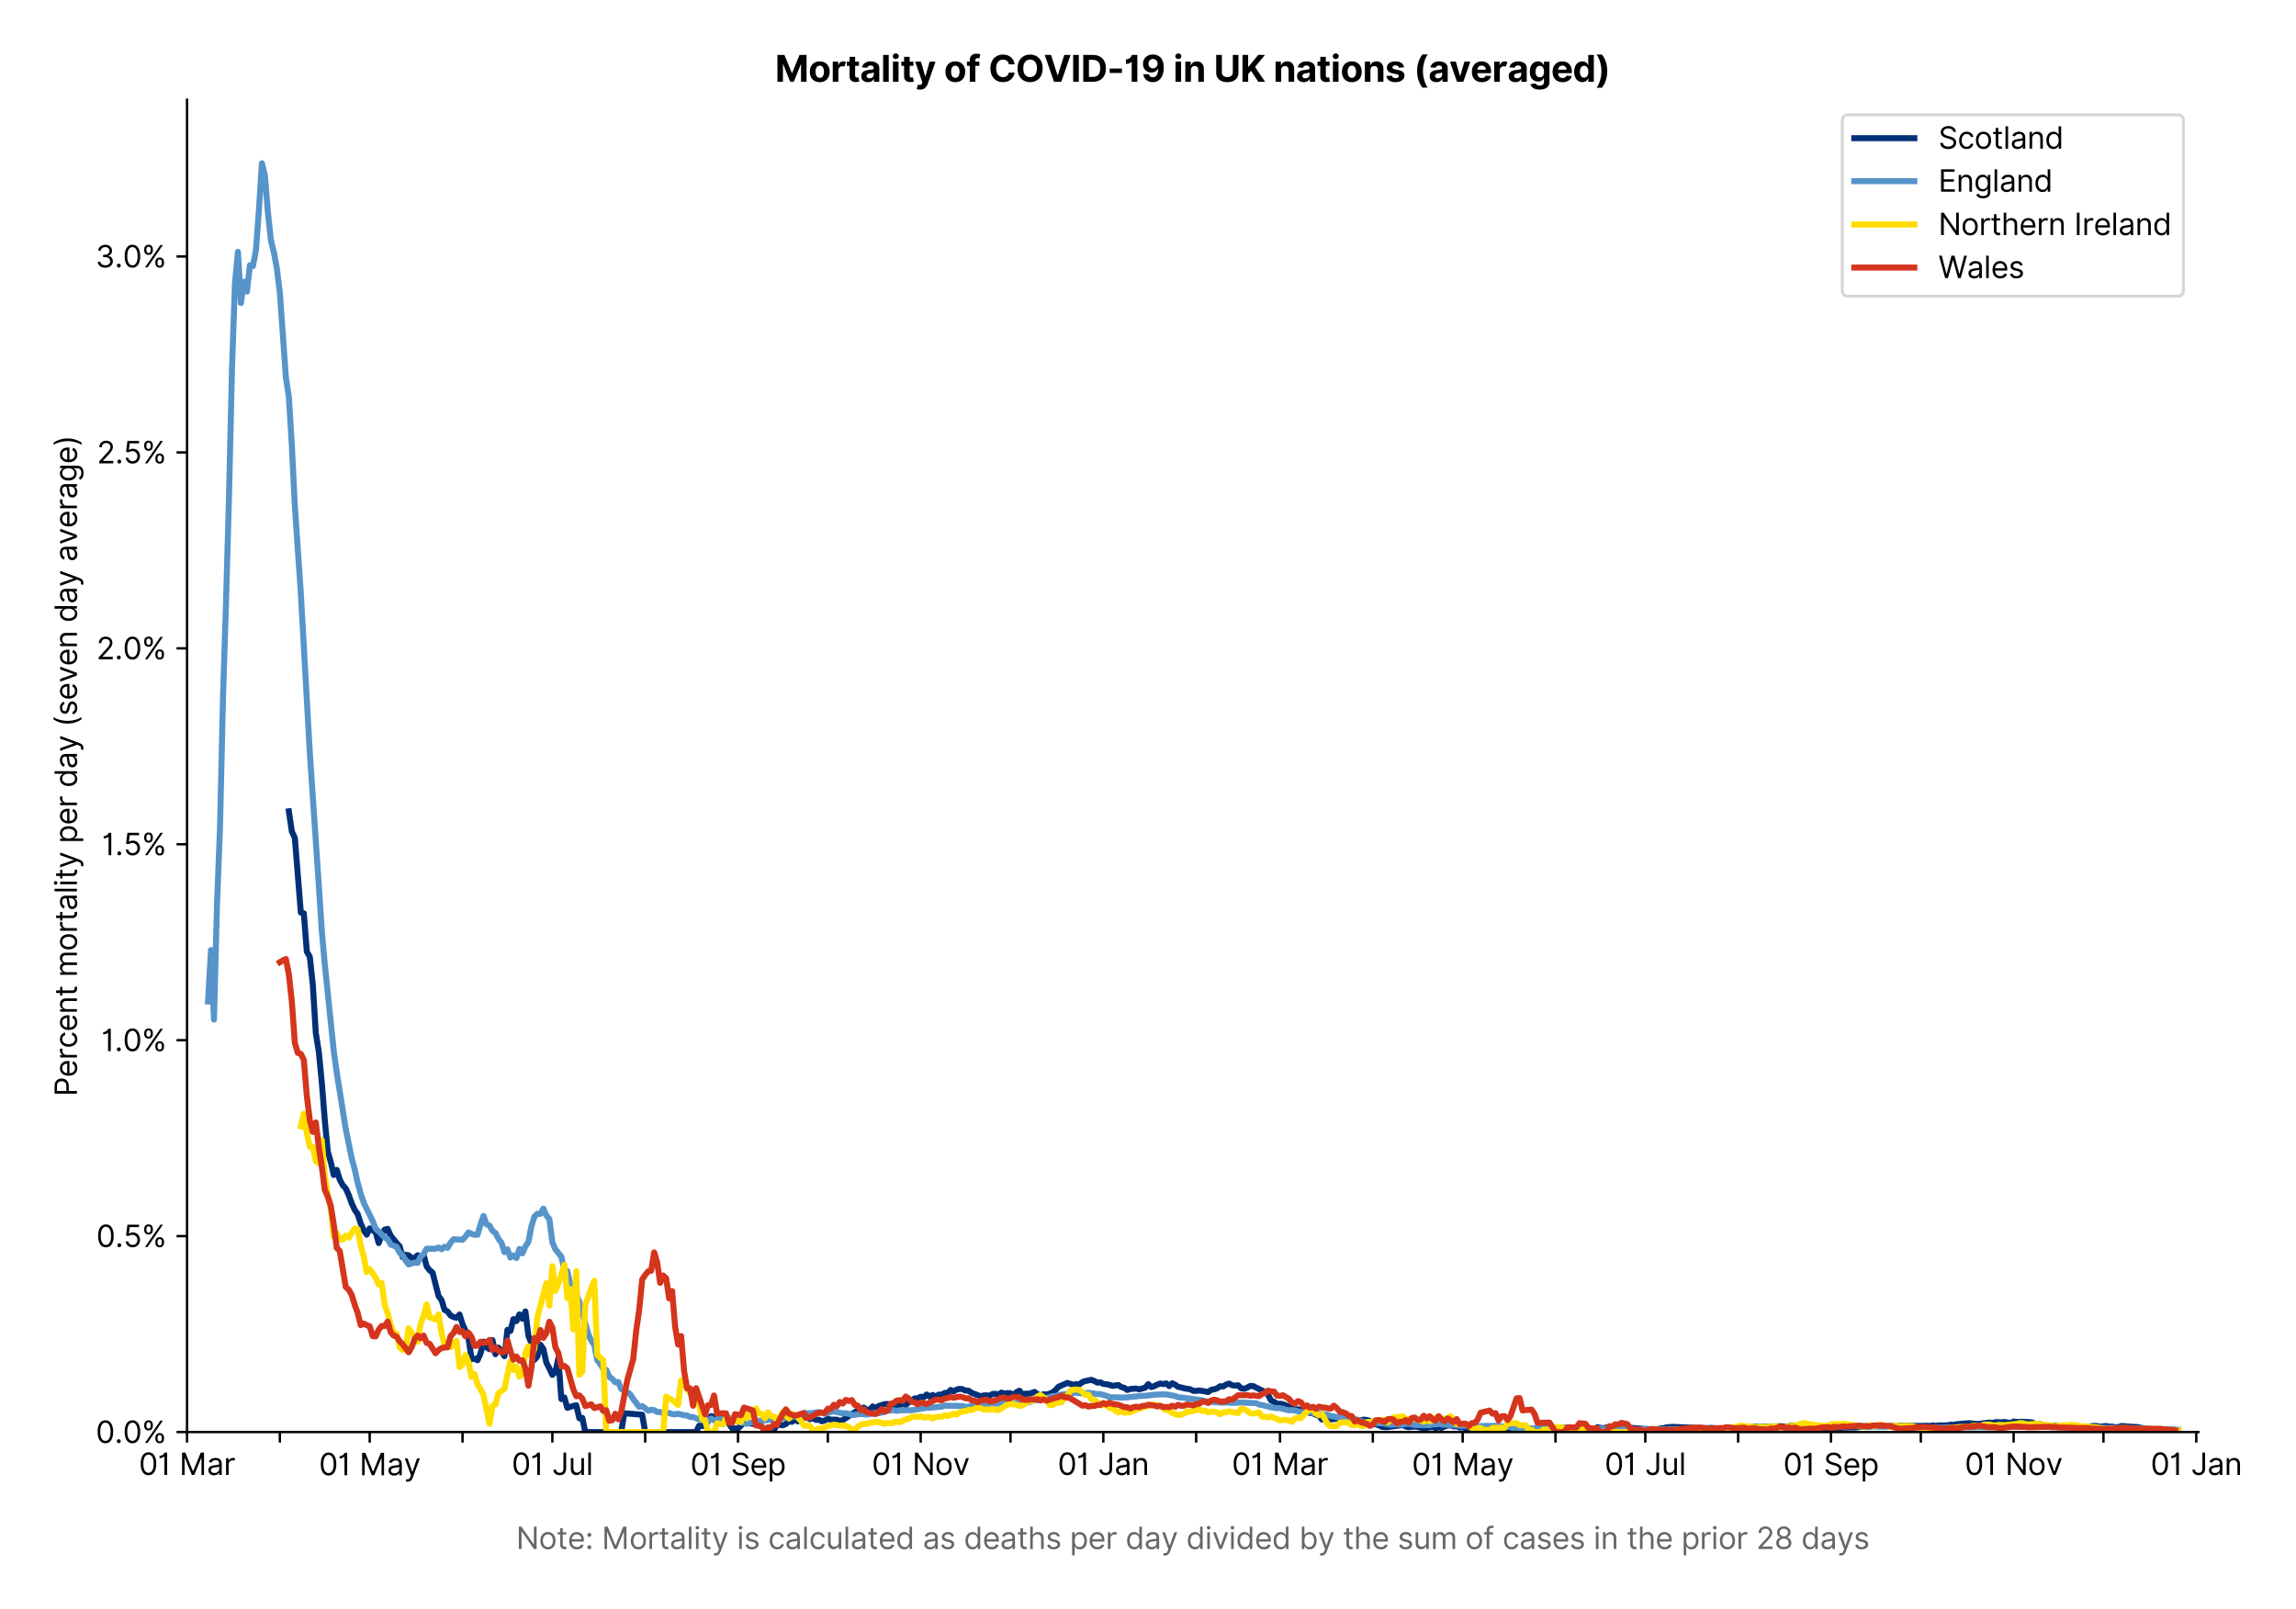 <?xml version="1.0" encoding="utf-8" standalone="no"?>
<!DOCTYPE svg PUBLIC "-//W3C//DTD SVG 1.1//EN"
  "http://www.w3.org/Graphics/SVG/1.1/DTD/svg11.dtd">
<svg xmlns:xlink="http://www.w3.org/1999/xlink" viewBox="0 0 764.35 535.807" xmlns="http://www.w3.org/2000/svg" version="1.1">
 <defs>
  <style type="text/css">*{stroke-linejoin: round; stroke-linecap: butt}</style>
 </defs>
 <g id="figure_1">
  <g id="patch_1">
   <path d="M 0 535.807 
L 764.35 535.807 
L 764.35 0 
L 0 0 
z
" style="fill: #ffffff"/>
  </g>
  <g id="axes_1">
   <g id="patch_2">
    <path d="M 62.269 476.745 
L 731.869 476.745 
L 731.869 33.225 
L 62.269 33.225 
z
" style="fill: #ffffff"/>
   </g>
   <g id="matplotlib.axis_1">
    <g id="xtick_1">
     <g id="line2d_1">
      <defs>
       <path id="me818d003f4" d="M 0 0 
L 0 3.5 
" style="stroke: #000000; stroke-width: 0.8"/>
      </defs>
      <g>
       <use xlink:href="#me818d003f4" x="62.269" y="476.745" style="stroke: #000000; stroke-width: 0.8"/>
      </g>
     </g>
     <g id="text_1">
      <!-- 01 Mar -->
      <g transform="translate(46.232 491.018)scale(0.1 -0.1)">
       <defs>
        <path id="Inter-Regular-30" d="M 2000 -64 
Q 1230 -64 806 561 
Q 382 1186 382 2327 
Q 382 3459 809 4088 
Q 1236 4718 2000 4718 
Q 2764 4718 3191 4088 
Q 3618 3459 3618 2327 
Q 3618 1186 3194 561 
Q 2771 -64 2000 -64 
z
M 2000 436 
Q 2509 436 2791 927 
Q 3073 1418 3073 2327 
Q 3073 3234 2789 3730 
Q 2505 4227 2000 4227 
Q 1496 4227 1211 3730 
Q 927 3234 927 2327 
Q 927 1418 1210 927 
Q 1493 436 2000 436 
z
" transform="scale(0.016)"/>
        <path id="Inter-Regular-31" d="M 1973 4655 
L 1973 0 
L 1409 0 
L 1409 3836 
L 1373 3836 
Q 1341 3773 1209 3692 
Q 1077 3611 868 3551 
Q 659 3491 391 3491 
L 391 3964 
Q 661 3964 859 4061 
Q 1057 4159 1190 4291 
Q 1323 4423 1392 4529 
Q 1461 4636 1473 4655 
L 1973 4655 
z
" transform="scale(0.016)"/>
        <path id="Inter-Regular-20" transform="scale(0.016)"/>
        <path id="Inter-Regular-4d" d="M 564 4655 
L 1236 4655 
L 2818 791 
L 2873 791 
L 4455 4655 
L 5127 4655 
L 5127 0 
L 4600 0 
L 4600 3536 
L 4555 3536 
L 3100 0 
L 2591 0 
L 1136 3536 
L 1091 3536 
L 1091 0 
L 564 0 
L 564 4655 
z
" transform="scale(0.016)"/>
        <path id="Inter-Regular-61" d="M 1518 -82 
Q 1186 -82 916 44 
Q 646 170 486 410 
Q 327 650 327 991 
Q 327 1291 445 1478 
Q 564 1666 761 1773 
Q 959 1880 1199 1933 
Q 1439 1986 1682 2018 
Q 2000 2059 2199 2080 
Q 2398 2102 2490 2154 
Q 2582 2207 2582 2336 
L 2582 2355 
Q 2582 2691 2399 2877 
Q 2216 3064 1846 3064 
Q 1461 3064 1243 2895 
Q 1025 2727 936 2536 
L 427 2718 
Q 564 3036 792 3214 
Q 1021 3393 1292 3464 
Q 1564 3536 1827 3536 
Q 1996 3536 2215 3496 
Q 2434 3457 2640 3334 
Q 2846 3211 2982 2963 
Q 3118 2716 3118 2300 
L 3118 0 
L 2582 0 
L 2582 473 
L 2555 473 
Q 2500 359 2373 229 
Q 2246 100 2034 9 
Q 1823 -82 1518 -82 
z
M 1600 400 
Q 1918 400 2137 525 
Q 2357 650 2469 847 
Q 2582 1045 2582 1264 
L 2582 1755 
Q 2548 1714 2433 1681 
Q 2318 1648 2169 1624 
Q 2021 1600 1881 1583 
Q 1741 1566 1655 1555 
Q 1446 1527 1265 1467 
Q 1084 1407 974 1287 
Q 864 1168 864 964 
Q 864 684 1072 542 
Q 1280 400 1600 400 
z
" transform="scale(0.016)"/>
        <path id="Inter-Regular-72" d="M 491 0 
L 491 3491 
L 1009 3491 
L 1009 2964 
L 1046 2964 
Q 1139 3223 1389 3384 
Q 1639 3545 1955 3545 
Q 2100 3545 2209 3511 
Q 2318 3477 2400 3418 
L 2218 2964 
Q 2161 2993 2085 3010 
Q 2009 3027 1909 3027 
Q 1527 3027 1277 2794 
Q 1027 2561 1027 2209 
L 1027 0 
L 491 0 
z
" transform="scale(0.016)"/>
       </defs>
       <use xlink:href="#Inter-Regular-30"/>
       <use xlink:href="#Inter-Regular-31" x="62.5"/>
       <use xlink:href="#Inter-Regular-20" x="106.676"/>
       <use xlink:href="#Inter-Regular-4d" x="134.801"/>
       <use xlink:href="#Inter-Regular-61" x="225.994"/>
       <use xlink:href="#Inter-Regular-72" x="282.386"/>
      </g>
     </g>
    </g>
    <g id="xtick_2">
     <g id="line2d_2">
      <g>
       <use xlink:href="#me818d003f4" x="93.171" y="476.745" style="stroke: #000000; stroke-width: 0.8"/>
      </g>
     </g>
    </g>
    <g id="xtick_3">
     <g id="line2d_3">
      <g>
       <use xlink:href="#me818d003f4" x="123.076" y="476.745" style="stroke: #000000; stroke-width: 0.8"/>
      </g>
     </g>
     <g id="text_2">
      <!-- 01 May -->
      <g transform="translate(106.173 491.117)scale(0.1 -0.1)">
       <defs>
        <path id="Inter-Regular-79" d="M 818 -1355 
Q 682 -1355 575 -1333 
Q 468 -1311 427 -1291 
L 564 -818 
Q 857 -893 1053 -814 
Q 1250 -736 1391 -345 
L 1509 -18 
L 218 3491 
L 800 3491 
L 1764 709 
L 1800 709 
L 2764 3491 
L 3346 3491 
L 1846 -564 
Q 1550 -1355 818 -1355 
z
" transform="scale(0.016)"/>
       </defs>
       <use xlink:href="#Inter-Regular-30"/>
       <use xlink:href="#Inter-Regular-31" x="62.5"/>
       <use xlink:href="#Inter-Regular-20" x="106.676"/>
       <use xlink:href="#Inter-Regular-4d" x="134.801"/>
       <use xlink:href="#Inter-Regular-61" x="225.994"/>
       <use xlink:href="#Inter-Regular-79" x="282.386"/>
      </g>
     </g>
    </g>
    <g id="xtick_4">
     <g id="line2d_4">
      <g>
       <use xlink:href="#me818d003f4" x="153.978" y="476.745" style="stroke: #000000; stroke-width: 0.8"/>
      </g>
     </g>
    </g>
    <g id="xtick_5">
     <g id="line2d_5">
      <g>
       <use xlink:href="#me818d003f4" x="183.884" y="476.745" style="stroke: #000000; stroke-width: 0.8"/>
      </g>
     </g>
     <g id="text_3">
      <!-- 01 Jul -->
      <g transform="translate(170.34 491.018)scale(0.1 -0.1)">
       <defs>
        <path id="Inter-Regular-4a" d="M 2346 4655 
L 2909 4655 
L 2909 1327 
Q 2909 657 2549 296 
Q 2189 -64 1582 -64 
Q 1200 -64 902 76 
Q 605 216 434 475 
Q 264 734 264 1091 
L 818 1091 
Q 818 795 1034 615 
Q 1250 436 1582 436 
Q 1948 436 2147 664 
Q 2346 893 2346 1327 
L 2346 4655 
z
" transform="scale(0.016)"/>
        <path id="Inter-Regular-75" d="M 2691 1427 
L 2691 3491 
L 3227 3491 
L 3227 0 
L 2691 0 
L 2691 591 
L 2655 591 
Q 2532 325 2273 140 
Q 2014 -45 1618 -45 
Q 1127 -45 809 280 
Q 491 605 491 1273 
L 491 3491 
L 1027 3491 
L 1027 1309 
Q 1027 927 1242 700 
Q 1457 473 1791 473 
Q 1991 473 2199 575 
Q 2407 677 2549 888 
Q 2691 1100 2691 1427 
z
" transform="scale(0.016)"/>
        <path id="Inter-Regular-6c" d="M 1027 4655 
L 1027 0 
L 491 0 
L 491 4655 
L 1027 4655 
z
" transform="scale(0.016)"/>
       </defs>
       <use xlink:href="#Inter-Regular-30"/>
       <use xlink:href="#Inter-Regular-31" x="62.5"/>
       <use xlink:href="#Inter-Regular-20" x="106.676"/>
       <use xlink:href="#Inter-Regular-4a" x="134.801"/>
       <use xlink:href="#Inter-Regular-75" x="189.063"/>
       <use xlink:href="#Inter-Regular-6c" x="247.159"/>
      </g>
     </g>
    </g>
    <g id="xtick_6">
     <g id="line2d_6">
      <g>
       <use xlink:href="#me818d003f4" x="214.786" y="476.745" style="stroke: #000000; stroke-width: 0.8"/>
      </g>
     </g>
    </g>
    <g id="xtick_7">
     <g id="line2d_7">
      <g>
       <use xlink:href="#me818d003f4" x="245.688" y="476.745" style="stroke: #000000; stroke-width: 0.8"/>
      </g>
     </g>
     <g id="text_4">
      <!-- 01 Sep -->
      <g transform="translate(229.801 491.117)scale(0.1 -0.1)">
       <defs>
        <path id="Inter-Regular-53" d="M 3109 3491 
Q 3068 3836 2777 4027 
Q 2486 4218 2064 4218 
Q 1600 4218 1318 3999 
Q 1036 3780 1036 3445 
Q 1036 3195 1189 3042 
Q 1343 2889 1553 2803 
Q 1764 2718 1936 2673 
L 2409 2545 
Q 2591 2498 2815 2414 
Q 3039 2330 3244 2185 
Q 3450 2041 3584 1816 
Q 3718 1591 3718 1264 
Q 3718 886 3521 581 
Q 3325 277 2949 97 
Q 2573 -82 2036 -82 
Q 1286 -82 845 272 
Q 405 627 364 1200 
L 946 1200 
Q 968 936 1124 764 
Q 1280 593 1519 510 
Q 1759 427 2036 427 
Q 2359 427 2616 533 
Q 2873 639 3023 828 
Q 3173 1018 3173 1273 
Q 3173 1505 3043 1650 
Q 2914 1795 2702 1886 
Q 2491 1977 2246 2045 
L 1673 2209 
Q 1127 2366 809 2657 
Q 491 2948 491 3418 
Q 491 3809 703 4101 
Q 916 4393 1276 4555 
Q 1636 4718 2082 4718 
Q 2532 4718 2882 4558 
Q 3232 4398 3437 4120 
Q 3643 3843 3655 3491 
L 3109 3491 
z
" transform="scale(0.016)"/>
        <path id="Inter-Regular-65" d="M 1955 -73 
Q 1450 -73 1085 151 
Q 721 375 524 778 
Q 327 1182 327 1718 
Q 327 2255 524 2665 
Q 721 3075 1074 3305 
Q 1427 3536 1900 3536 
Q 2173 3536 2439 3445 
Q 2705 3355 2923 3151 
Q 3141 2948 3270 2614 
Q 3400 2280 3400 1791 
L 3400 1564 
L 866 1564 
Q 884 1005 1183 707 
Q 1482 409 1955 409 
Q 2271 409 2498 545 
Q 2725 682 2827 955 
L 3346 809 
Q 3223 414 2854 170 
Q 2486 -73 1955 -73 
z
M 866 2027 
L 2855 2027 
Q 2855 2470 2595 2762 
Q 2336 3055 1900 3055 
Q 1593 3055 1368 2911 
Q 1143 2768 1013 2533 
Q 884 2298 866 2027 
z
" transform="scale(0.016)"/>
        <path id="Inter-Regular-70" d="M 491 -1309 
L 491 3491 
L 1009 3491 
L 1009 2936 
L 1073 2936 
Q 1132 3027 1237 3169 
Q 1343 3311 1542 3423 
Q 1741 3536 2082 3536 
Q 2523 3536 2859 3315 
Q 3196 3095 3384 2690 
Q 3573 2286 3573 1736 
Q 3573 1182 3384 776 
Q 3196 370 2861 148 
Q 2527 -73 2091 -73 
Q 1755 -73 1552 39 
Q 1350 152 1241 296 
Q 1132 441 1073 536 
L 1027 536 
L 1027 -1309 
L 491 -1309 
z
M 1018 1745 
Q 1018 1152 1276 780 
Q 1534 409 2018 409 
Q 2355 409 2581 587 
Q 2807 766 2921 1069 
Q 3036 1373 3036 1745 
Q 3036 2114 2923 2410 
Q 2811 2707 2585 2881 
Q 2359 3055 2018 3055 
Q 1527 3055 1272 2693 
Q 1018 2332 1018 1745 
z
" transform="scale(0.016)"/>
       </defs>
       <use xlink:href="#Inter-Regular-30"/>
       <use xlink:href="#Inter-Regular-31" x="62.5"/>
       <use xlink:href="#Inter-Regular-20" x="106.676"/>
       <use xlink:href="#Inter-Regular-53" x="134.801"/>
       <use xlink:href="#Inter-Regular-65" x="198.58"/>
       <use xlink:href="#Inter-Regular-70" x="256.818"/>
      </g>
     </g>
    </g>
    <g id="xtick_8">
     <g id="line2d_8">
      <g>
       <use xlink:href="#me818d003f4" x="275.593" y="476.745" style="stroke: #000000; stroke-width: 0.8"/>
      </g>
     </g>
    </g>
    <g id="xtick_9">
     <g id="line2d_9">
      <g>
       <use xlink:href="#me818d003f4" x="306.496" y="476.745" style="stroke: #000000; stroke-width: 0.8"/>
      </g>
     </g>
     <g id="text_5">
      <!-- 01 Nov -->
      <g transform="translate(290.224 491.018)scale(0.1 -0.1)">
       <defs>
        <path id="Inter-Regular-4e" d="M 4255 4655 
L 4255 0 
L 3709 0 
L 1173 3655 
L 1127 3655 
L 1127 0 
L 564 0 
L 564 4655 
L 1109 4655 
L 3655 991 
L 3700 991 
L 3700 4655 
L 4255 4655 
z
" transform="scale(0.016)"/>
        <path id="Inter-Regular-6f" d="M 1909 -73 
Q 1436 -73 1080 152 
Q 725 377 526 781 
Q 327 1186 327 1727 
Q 327 2273 526 2679 
Q 725 3086 1080 3311 
Q 1436 3536 1909 3536 
Q 2382 3536 2737 3311 
Q 3093 3086 3292 2679 
Q 3491 2273 3491 1727 
Q 3491 1186 3292 781 
Q 3093 377 2737 152 
Q 2382 -73 1909 -73 
z
M 1909 409 
Q 2268 409 2500 593 
Q 2732 777 2843 1077 
Q 2955 1377 2955 1727 
Q 2955 2077 2843 2379 
Q 2732 2682 2500 2868 
Q 2268 3055 1909 3055 
Q 1550 3055 1318 2868 
Q 1086 2682 975 2379 
Q 864 2077 864 1727 
Q 864 1377 975 1077 
Q 1086 777 1318 593 
Q 1550 409 1909 409 
z
" transform="scale(0.016)"/>
        <path id="Inter-Regular-76" d="M 3346 3491 
L 2055 0 
L 1509 0 
L 218 3491 
L 800 3491 
L 1764 709 
L 1800 709 
L 2764 3491 
L 3346 3491 
z
" transform="scale(0.016)"/>
       </defs>
       <use xlink:href="#Inter-Regular-30"/>
       <use xlink:href="#Inter-Regular-31" x="62.5"/>
       <use xlink:href="#Inter-Regular-20" x="106.676"/>
       <use xlink:href="#Inter-Regular-4e" x="134.801"/>
       <use xlink:href="#Inter-Regular-6f" x="210.085"/>
       <use xlink:href="#Inter-Regular-76" x="269.744"/>
      </g>
     </g>
    </g>
    <g id="xtick_10">
     <g id="line2d_10">
      <g>
       <use xlink:href="#me818d003f4" x="336.401" y="476.745" style="stroke: #000000; stroke-width: 0.8"/>
      </g>
     </g>
    </g>
    <g id="xtick_11">
     <g id="line2d_11">
      <g>
       <use xlink:href="#me818d003f4" x="367.303" y="476.745" style="stroke: #000000; stroke-width: 0.8"/>
      </g>
     </g>
     <g id="text_6">
      <!-- 01 Jan -->
      <g transform="translate(352.104 491.018)scale(0.1 -0.1)">
       <defs>
        <path id="Inter-Regular-6e" d="M 1027 2100 
L 1027 0 
L 491 0 
L 491 3491 
L 1009 3491 
L 1009 2945 
L 1055 2945 
Q 1177 3211 1427 3373 
Q 1677 3536 2073 3536 
Q 2602 3536 2928 3211 
Q 3255 2886 3255 2218 
L 3255 0 
L 2718 0 
L 2718 2182 
Q 2718 2593 2504 2824 
Q 2291 3055 1918 3055 
Q 1534 3055 1280 2806 
Q 1027 2557 1027 2100 
z
" transform="scale(0.016)"/>
       </defs>
       <use xlink:href="#Inter-Regular-30"/>
       <use xlink:href="#Inter-Regular-31" x="62.5"/>
       <use xlink:href="#Inter-Regular-20" x="106.676"/>
       <use xlink:href="#Inter-Regular-4a" x="134.801"/>
       <use xlink:href="#Inter-Regular-61" x="189.063"/>
       <use xlink:href="#Inter-Regular-6e" x="245.455"/>
      </g>
     </g>
    </g>
    <g id="xtick_12">
     <g id="line2d_12">
      <g>
       <use xlink:href="#me818d003f4" x="398.205" y="476.745" style="stroke: #000000; stroke-width: 0.8"/>
      </g>
     </g>
    </g>
    <g id="xtick_13">
     <g id="line2d_13">
      <g>
       <use xlink:href="#me818d003f4" x="426.117" y="476.745" style="stroke: #000000; stroke-width: 0.8"/>
      </g>
     </g>
     <g id="text_7">
      <!-- 01 Mar -->
      <g transform="translate(410.08 491.018)scale(0.1 -0.1)">
       <use xlink:href="#Inter-Regular-30"/>
       <use xlink:href="#Inter-Regular-31" x="62.5"/>
       <use xlink:href="#Inter-Regular-20" x="106.676"/>
       <use xlink:href="#Inter-Regular-4d" x="134.801"/>
       <use xlink:href="#Inter-Regular-61" x="225.994"/>
       <use xlink:href="#Inter-Regular-72" x="282.386"/>
      </g>
     </g>
    </g>
    <g id="xtick_14">
     <g id="line2d_14">
      <g>
       <use xlink:href="#me818d003f4" x="457.019" y="476.745" style="stroke: #000000; stroke-width: 0.8"/>
      </g>
     </g>
    </g>
    <g id="xtick_15">
     <g id="line2d_15">
      <g>
       <use xlink:href="#me818d003f4" x="486.924" y="476.745" style="stroke: #000000; stroke-width: 0.8"/>
      </g>
     </g>
     <g id="text_8">
      <!-- 01 May -->
      <g transform="translate(470.021 491.117)scale(0.1 -0.1)">
       <use xlink:href="#Inter-Regular-30"/>
       <use xlink:href="#Inter-Regular-31" x="62.5"/>
       <use xlink:href="#Inter-Regular-20" x="106.676"/>
       <use xlink:href="#Inter-Regular-4d" x="134.801"/>
       <use xlink:href="#Inter-Regular-61" x="225.994"/>
       <use xlink:href="#Inter-Regular-79" x="282.386"/>
      </g>
     </g>
    </g>
    <g id="xtick_16">
     <g id="line2d_16">
      <g>
       <use xlink:href="#me818d003f4" x="517.826" y="476.745" style="stroke: #000000; stroke-width: 0.8"/>
      </g>
     </g>
    </g>
    <g id="xtick_17">
     <g id="line2d_17">
      <g>
       <use xlink:href="#me818d003f4" x="547.732" y="476.745" style="stroke: #000000; stroke-width: 0.8"/>
      </g>
     </g>
     <g id="text_9">
      <!-- 01 Jul -->
      <g transform="translate(534.188 491.018)scale(0.1 -0.1)">
       <use xlink:href="#Inter-Regular-30"/>
       <use xlink:href="#Inter-Regular-31" x="62.5"/>
       <use xlink:href="#Inter-Regular-20" x="106.676"/>
       <use xlink:href="#Inter-Regular-4a" x="134.801"/>
       <use xlink:href="#Inter-Regular-75" x="189.063"/>
       <use xlink:href="#Inter-Regular-6c" x="247.159"/>
      </g>
     </g>
    </g>
    <g id="xtick_18">
     <g id="line2d_18">
      <g>
       <use xlink:href="#me818d003f4" x="578.634" y="476.745" style="stroke: #000000; stroke-width: 0.8"/>
      </g>
     </g>
    </g>
    <g id="xtick_19">
     <g id="line2d_19">
      <g>
       <use xlink:href="#me818d003f4" x="609.536" y="476.745" style="stroke: #000000; stroke-width: 0.8"/>
      </g>
     </g>
     <g id="text_10">
      <!-- 01 Sep -->
      <g transform="translate(593.649 491.117)scale(0.1 -0.1)">
       <use xlink:href="#Inter-Regular-30"/>
       <use xlink:href="#Inter-Regular-31" x="62.5"/>
       <use xlink:href="#Inter-Regular-20" x="106.676"/>
       <use xlink:href="#Inter-Regular-53" x="134.801"/>
       <use xlink:href="#Inter-Regular-65" x="198.58"/>
       <use xlink:href="#Inter-Regular-70" x="256.818"/>
      </g>
     </g>
    </g>
    <g id="xtick_20">
     <g id="line2d_20">
      <g>
       <use xlink:href="#me818d003f4" x="639.441" y="476.745" style="stroke: #000000; stroke-width: 0.8"/>
      </g>
     </g>
    </g>
    <g id="xtick_21">
     <g id="line2d_21">
      <g>
       <use xlink:href="#me818d003f4" x="670.344" y="476.745" style="stroke: #000000; stroke-width: 0.8"/>
      </g>
     </g>
     <g id="text_11">
      <!-- 01 Nov -->
      <g transform="translate(654.072 491.018)scale(0.1 -0.1)">
       <use xlink:href="#Inter-Regular-30"/>
       <use xlink:href="#Inter-Regular-31" x="62.5"/>
       <use xlink:href="#Inter-Regular-20" x="106.676"/>
       <use xlink:href="#Inter-Regular-4e" x="134.801"/>
       <use xlink:href="#Inter-Regular-6f" x="210.085"/>
       <use xlink:href="#Inter-Regular-76" x="269.744"/>
      </g>
     </g>
    </g>
    <g id="xtick_22">
     <g id="line2d_22">
      <g>
       <use xlink:href="#me818d003f4" x="700.249" y="476.745" style="stroke: #000000; stroke-width: 0.8"/>
      </g>
     </g>
    </g>
    <g id="xtick_23">
     <g id="line2d_23">
      <g>
       <use xlink:href="#me818d003f4" x="731.151" y="476.745" style="stroke: #000000; stroke-width: 0.8"/>
      </g>
     </g>
     <g id="text_12">
      <!-- 01 Jan -->
      <g transform="translate(715.952 491.018)scale(0.1 -0.1)">
       <use xlink:href="#Inter-Regular-30"/>
       <use xlink:href="#Inter-Regular-31" x="62.5"/>
       <use xlink:href="#Inter-Regular-20" x="106.676"/>
       <use xlink:href="#Inter-Regular-4a" x="134.801"/>
       <use xlink:href="#Inter-Regular-61" x="189.063"/>
       <use xlink:href="#Inter-Regular-6e" x="245.455"/>
      </g>
     </g>
    </g>
    <g id="text_13">
     <!--  -->
     <g style="fill: #666666" transform="translate(397.069 504.507)scale(0.1 -0.1)"/>
     <!-- Note: Mortality is calculated as deaths per day divided by the sum of cases in the prior 28 days -->
     <g style="fill: #666666" transform="translate(171.823 515.69)scale(0.1 -0.1)">
      <defs>
       <path id="Inter-Regular-74" d="M 2009 3491 
L 2009 3036 
L 1264 3036 
L 1264 1000 
Q 1264 773 1331 660 
Q 1398 548 1503 510 
Q 1609 473 1727 473 
Q 1816 473 1873 483 
Q 1930 493 1964 500 
L 2073 18 
Q 2018 -2 1920 -23 
Q 1823 -45 1673 -45 
Q 1446 -45 1228 52 
Q 1011 150 869 350 
Q 727 550 727 855 
L 727 3036 
L 200 3036 
L 200 3491 
L 727 3491 
L 727 4327 
L 1264 4327 
L 1264 3491 
L 2009 3491 
z
" transform="scale(0.016)"/>
       <path id="Inter-Regular-3a" d="M 882 -36 
Q 714 -36 593 84 
Q 473 205 473 373 
Q 473 541 593 661 
Q 714 782 882 782 
Q 1050 782 1170 661 
Q 1291 541 1291 373 
Q 1291 205 1170 84 
Q 1050 -36 882 -36 
z
M 882 2524 
Q 714 2524 593 2644 
Q 473 2765 473 2933 
Q 473 3101 593 3221 
Q 714 3342 882 3342 
Q 1050 3342 1170 3221 
Q 1291 3101 1291 2933 
Q 1291 2765 1170 2644 
Q 1050 2524 882 2524 
z
" transform="scale(0.016)"/>
       <path id="Inter-Regular-69" d="M 491 0 
L 491 3491 
L 1027 3491 
L 1027 0 
L 491 0 
z
M 764 4073 
Q 607 4073 494 4179 
Q 382 4286 382 4436 
Q 382 4586 494 4693 
Q 607 4800 764 4800 
Q 921 4800 1033 4693 
Q 1146 4586 1146 4436 
Q 1146 4286 1033 4179 
Q 921 4073 764 4073 
z
" transform="scale(0.016)"/>
       <path id="Inter-Regular-73" d="M 2964 2709 
L 2482 2573 
Q 2411 2755 2245 2914 
Q 2080 3073 1727 3073 
Q 1407 3073 1194 2926 
Q 982 2780 982 2555 
Q 982 2355 1127 2239 
Q 1273 2123 1582 2045 
L 2100 1918 
Q 3027 1691 3027 973 
Q 3027 673 2855 436 
Q 2684 200 2377 63 
Q 2071 -73 1664 -73 
Q 1130 -73 780 159 
Q 430 391 336 836 
L 846 964 
Q 989 400 1655 400 
Q 2030 400 2251 560 
Q 2473 720 2473 945 
Q 2473 1316 1955 1436 
L 1373 1573 
Q 893 1686 669 1926 
Q 446 2166 446 2527 
Q 446 2823 613 3050 
Q 780 3277 1069 3406 
Q 1359 3536 1727 3536 
Q 2246 3536 2542 3309 
Q 2839 3082 2964 2709 
z
" transform="scale(0.016)"/>
       <path id="Inter-Regular-63" d="M 1909 -73 
Q 1418 -73 1063 159 
Q 709 391 518 798 
Q 327 1205 327 1727 
Q 327 2259 524 2667 
Q 721 3075 1074 3305 
Q 1427 3536 1900 3536 
Q 2268 3536 2563 3400 
Q 2859 3264 3047 3018 
Q 3236 2773 3282 2445 
L 2746 2445 
Q 2684 2684 2474 2869 
Q 2264 3055 1909 3055 
Q 1439 3055 1151 2697 
Q 864 2339 864 1745 
Q 864 1139 1148 774 
Q 1432 409 1909 409 
Q 2223 409 2447 570 
Q 2671 732 2746 1018 
L 3282 1018 
Q 3236 709 3058 462 
Q 2880 216 2588 71 
Q 2296 -73 1909 -73 
z
" transform="scale(0.016)"/>
       <path id="Inter-Regular-64" d="M 1809 -73 
Q 1373 -73 1039 148 
Q 705 370 516 776 
Q 327 1182 327 1736 
Q 327 2286 516 2690 
Q 705 3095 1041 3315 
Q 1377 3536 1818 3536 
Q 2159 3536 2358 3423 
Q 2557 3311 2662 3169 
Q 2768 3027 2827 2936 
L 2873 2936 
L 2873 4655 
L 3409 4655 
L 3409 0 
L 2891 0 
L 2891 536 
L 2827 536 
Q 2768 441 2659 296 
Q 2550 152 2348 39 
Q 2146 -73 1809 -73 
z
M 1882 409 
Q 2366 409 2624 780 
Q 2882 1152 2882 1745 
Q 2882 2332 2627 2693 
Q 2373 3055 1882 3055 
Q 1541 3055 1315 2881 
Q 1089 2707 976 2410 
Q 864 2114 864 1745 
Q 864 1373 978 1069 
Q 1093 766 1319 587 
Q 1546 409 1882 409 
z
" transform="scale(0.016)"/>
       <path id="Inter-Regular-68" d="M 1027 2100 
L 1027 0 
L 491 0 
L 491 4655 
L 1027 4655 
L 1027 2945 
L 1073 2945 
Q 1196 3216 1442 3376 
Q 1689 3536 2100 3536 
Q 2636 3536 2963 3213 
Q 3291 2891 3291 2218 
L 3291 0 
L 2755 0 
L 2755 2182 
Q 2755 2598 2540 2826 
Q 2325 3055 1946 3055 
Q 1548 3055 1287 2806 
Q 1027 2557 1027 2100 
z
" transform="scale(0.016)"/>
       <path id="Inter-Regular-62" d="M 564 0 
L 564 4655 
L 1100 4655 
L 1100 2936 
L 1146 2936 
Q 1205 3027 1310 3169 
Q 1416 3311 1615 3423 
Q 1814 3536 2155 3536 
Q 2596 3536 2932 3315 
Q 3268 3095 3457 2690 
Q 3646 2286 3646 1736 
Q 3646 1182 3457 776 
Q 3268 370 2934 148 
Q 2600 -73 2164 -73 
Q 1827 -73 1625 39 
Q 1423 152 1314 296 
Q 1205 441 1146 536 
L 1082 536 
L 1082 0 
L 564 0 
z
M 1091 1745 
Q 1091 1152 1349 780 
Q 1607 409 2091 409 
Q 2427 409 2653 587 
Q 2880 766 2994 1069 
Q 3109 1373 3109 1745 
Q 3109 2114 2996 2410 
Q 2884 2707 2658 2881 
Q 2432 3055 2091 3055 
Q 1600 3055 1345 2693 
Q 1091 2332 1091 1745 
z
" transform="scale(0.016)"/>
       <path id="Inter-Regular-6d" d="M 491 0 
L 491 3491 
L 1009 3491 
L 1009 2945 
L 1055 2945 
Q 1164 3225 1407 3380 
Q 1650 3536 1991 3536 
Q 2336 3536 2567 3380 
Q 2798 3225 2927 2945 
L 2964 2945 
Q 3098 3216 3366 3376 
Q 3634 3536 4009 3536 
Q 4477 3536 4775 3244 
Q 5073 2952 5073 2336 
L 5073 0 
L 4536 0 
L 4536 2336 
Q 4536 2723 4325 2889 
Q 4114 3055 3827 3055 
Q 3459 3055 3257 2833 
Q 3055 2611 3055 2273 
L 3055 0 
L 2509 0 
L 2509 2391 
Q 2509 2689 2316 2872 
Q 2123 3055 1818 3055 
Q 1609 3055 1428 2943 
Q 1248 2832 1137 2635 
Q 1027 2439 1027 2182 
L 1027 0 
L 491 0 
z
" transform="scale(0.016)"/>
       <path id="Inter-Regular-66" d="M 2046 3491 
L 2046 3036 
L 1264 3036 
L 1264 0 
L 727 0 
L 727 3036 
L 164 3036 
L 164 3491 
L 727 3491 
L 727 3973 
Q 727 4273 868 4473 
Q 1009 4673 1234 4773 
Q 1459 4873 1709 4873 
Q 1907 4873 2032 4841 
Q 2157 4809 2218 4782 
L 2064 4318 
Q 2023 4332 1951 4352 
Q 1880 4373 1764 4373 
Q 1498 4373 1381 4239 
Q 1264 4105 1264 3845 
L 1264 3491 
L 2046 3491 
z
" transform="scale(0.016)"/>
       <path id="Inter-Regular-32" d="M 482 0 
L 482 409 
L 2018 2091 
Q 2289 2386 2464 2605 
Q 2639 2825 2724 3019 
Q 2809 3214 2809 3427 
Q 2809 3795 2553 4011 
Q 2298 4227 1918 4227 
Q 1514 4227 1275 3985 
Q 1036 3743 1036 3345 
L 500 3345 
Q 500 3755 688 4064 
Q 877 4373 1203 4545 
Q 1530 4718 1936 4718 
Q 2346 4718 2661 4545 
Q 2977 4373 3156 4079 
Q 3336 3786 3336 3427 
Q 3336 3170 3244 2926 
Q 3152 2682 2926 2383 
Q 2700 2084 2300 1655 
L 1255 536 
L 1255 500 
L 3418 500 
L 3418 0 
L 482 0 
z
" transform="scale(0.016)"/>
       <path id="Inter-Regular-38" d="M 1973 -64 
Q 1505 -64 1147 103 
Q 789 270 589 564 
Q 389 859 391 1236 
Q 389 1532 507 1783 
Q 625 2034 830 2203 
Q 1036 2373 1291 2418 
L 1291 2445 
Q 957 2532 759 2821 
Q 561 3111 564 3482 
Q 561 3836 743 4115 
Q 925 4395 1244 4556 
Q 1564 4718 1973 4718 
Q 2377 4718 2695 4556 
Q 3014 4395 3197 4115 
Q 3380 3836 3382 3482 
Q 3380 3111 3181 2821 
Q 2982 2532 2655 2445 
L 2655 2418 
Q 2907 2373 3109 2203 
Q 3311 2034 3431 1783 
Q 3552 1532 3555 1236 
Q 3552 859 3351 564 
Q 3150 270 2794 103 
Q 2439 -64 1973 -64 
z
M 1973 436 
Q 2446 436 2722 662 
Q 2998 889 3000 1264 
Q 2998 1527 2864 1729 
Q 2730 1932 2499 2048 
Q 2268 2164 1973 2164 
Q 1675 2164 1442 2048 
Q 1209 1932 1076 1729 
Q 943 1527 946 1264 
Q 943 889 1218 662 
Q 1493 436 1973 436 
z
M 1973 2645 
Q 2348 2645 2591 2864 
Q 2834 3084 2836 3445 
Q 2834 3800 2596 4013 
Q 2359 4227 1973 4227 
Q 1582 4227 1344 4013 
Q 1107 3800 1109 3445 
Q 1107 3084 1349 2864 
Q 1591 2645 1973 2645 
z
" transform="scale(0.016)"/>
      </defs>
      <use xlink:href="#Inter-Regular-4e"/>
      <use xlink:href="#Inter-Regular-6f" x="75.284"/>
      <use xlink:href="#Inter-Regular-74" x="134.943"/>
      <use xlink:href="#Inter-Regular-65" x="171.307"/>
      <use xlink:href="#Inter-Regular-3a" x="229.546"/>
      <use xlink:href="#Inter-Regular-20" x="257.102"/>
      <use xlink:href="#Inter-Regular-4d" x="285.227"/>
      <use xlink:href="#Inter-Regular-6f" x="376.421"/>
      <use xlink:href="#Inter-Regular-72" x="436.08"/>
      <use xlink:href="#Inter-Regular-74" x="474.432"/>
      <use xlink:href="#Inter-Regular-61" x="510.796"/>
      <use xlink:href="#Inter-Regular-6c" x="567.188"/>
      <use xlink:href="#Inter-Regular-69" x="590.909"/>
      <use xlink:href="#Inter-Regular-74" x="614.631"/>
      <use xlink:href="#Inter-Regular-79" x="650.994"/>
      <use xlink:href="#Inter-Regular-20" x="706.676"/>
      <use xlink:href="#Inter-Regular-69" x="734.801"/>
      <use xlink:href="#Inter-Regular-73" x="758.523"/>
      <use xlink:href="#Inter-Regular-20" x="810.796"/>
      <use xlink:href="#Inter-Regular-63" x="838.921"/>
      <use xlink:href="#Inter-Regular-61" x="894.744"/>
      <use xlink:href="#Inter-Regular-6c" x="951.137"/>
      <use xlink:href="#Inter-Regular-63" x="974.858"/>
      <use xlink:href="#Inter-Regular-75" x="1030.682"/>
      <use xlink:href="#Inter-Regular-6c" x="1088.779"/>
      <use xlink:href="#Inter-Regular-61" x="1112.5"/>
      <use xlink:href="#Inter-Regular-74" x="1168.892"/>
      <use xlink:href="#Inter-Regular-65" x="1205.256"/>
      <use xlink:href="#Inter-Regular-64" x="1263.495"/>
      <use xlink:href="#Inter-Regular-20" x="1325.568"/>
      <use xlink:href="#Inter-Regular-61" x="1353.693"/>
      <use xlink:href="#Inter-Regular-73" x="1410.085"/>
      <use xlink:href="#Inter-Regular-20" x="1462.358"/>
      <use xlink:href="#Inter-Regular-64" x="1490.483"/>
      <use xlink:href="#Inter-Regular-65" x="1552.557"/>
      <use xlink:href="#Inter-Regular-61" x="1610.796"/>
      <use xlink:href="#Inter-Regular-74" x="1667.188"/>
      <use xlink:href="#Inter-Regular-68" x="1703.551"/>
      <use xlink:href="#Inter-Regular-73" x="1762.642"/>
      <use xlink:href="#Inter-Regular-20" x="1814.915"/>
      <use xlink:href="#Inter-Regular-70" x="1843.04"/>
      <use xlink:href="#Inter-Regular-65" x="1903.978"/>
      <use xlink:href="#Inter-Regular-72" x="1962.216"/>
      <use xlink:href="#Inter-Regular-20" x="2000.569"/>
      <use xlink:href="#Inter-Regular-64" x="2028.694"/>
      <use xlink:href="#Inter-Regular-61" x="2090.767"/>
      <use xlink:href="#Inter-Regular-79" x="2147.159"/>
      <use xlink:href="#Inter-Regular-20" x="2202.841"/>
      <use xlink:href="#Inter-Regular-64" x="2230.966"/>
      <use xlink:href="#Inter-Regular-69" x="2293.04"/>
      <use xlink:href="#Inter-Regular-76" x="2316.762"/>
      <use xlink:href="#Inter-Regular-69" x="2372.444"/>
      <use xlink:href="#Inter-Regular-64" x="2396.165"/>
      <use xlink:href="#Inter-Regular-65" x="2458.239"/>
      <use xlink:href="#Inter-Regular-64" x="2516.478"/>
      <use xlink:href="#Inter-Regular-20" x="2578.552"/>
      <use xlink:href="#Inter-Regular-62" x="2606.677"/>
      <use xlink:href="#Inter-Regular-79" x="2668.75"/>
      <use xlink:href="#Inter-Regular-20" x="2724.432"/>
      <use xlink:href="#Inter-Regular-74" x="2752.557"/>
      <use xlink:href="#Inter-Regular-68" x="2788.921"/>
      <use xlink:href="#Inter-Regular-65" x="2848.012"/>
      <use xlink:href="#Inter-Regular-20" x="2906.251"/>
      <use xlink:href="#Inter-Regular-73" x="2934.376"/>
      <use xlink:href="#Inter-Regular-75" x="2986.648"/>
      <use xlink:href="#Inter-Regular-6d" x="3044.745"/>
      <use xlink:href="#Inter-Regular-20" x="3131.677"/>
      <use xlink:href="#Inter-Regular-6f" x="3159.802"/>
      <use xlink:href="#Inter-Regular-66" x="3219.461"/>
      <use xlink:href="#Inter-Regular-20" x="3255.54"/>
      <use xlink:href="#Inter-Regular-63" x="3283.665"/>
      <use xlink:href="#Inter-Regular-61" x="3339.489"/>
      <use xlink:href="#Inter-Regular-73" x="3395.881"/>
      <use xlink:href="#Inter-Regular-65" x="3448.154"/>
      <use xlink:href="#Inter-Regular-73" x="3506.393"/>
      <use xlink:href="#Inter-Regular-20" x="3558.665"/>
      <use xlink:href="#Inter-Regular-69" x="3586.79"/>
      <use xlink:href="#Inter-Regular-6e" x="3610.512"/>
      <use xlink:href="#Inter-Regular-20" x="3669.035"/>
      <use xlink:href="#Inter-Regular-74" x="3697.16"/>
      <use xlink:href="#Inter-Regular-68" x="3733.523"/>
      <use xlink:href="#Inter-Regular-65" x="3792.614"/>
      <use xlink:href="#Inter-Regular-20" x="3850.853"/>
      <use xlink:href="#Inter-Regular-70" x="3878.978"/>
      <use xlink:href="#Inter-Regular-72" x="3939.915"/>
      <use xlink:href="#Inter-Regular-69" x="3978.268"/>
      <use xlink:href="#Inter-Regular-6f" x="4001.989"/>
      <use xlink:href="#Inter-Regular-72" x="4061.648"/>
      <use xlink:href="#Inter-Regular-20" x="4100.001"/>
      <use xlink:href="#Inter-Regular-32" x="4128.126"/>
      <use xlink:href="#Inter-Regular-38" x="4188.637"/>
      <use xlink:href="#Inter-Regular-20" x="4250.285"/>
      <use xlink:href="#Inter-Regular-64" x="4278.41"/>
      <use xlink:href="#Inter-Regular-61" x="4340.484"/>
      <use xlink:href="#Inter-Regular-79" x="4396.876"/>
      <use xlink:href="#Inter-Regular-73" x="4452.558"/>
     </g>
    </g>
   </g>
   <g id="matplotlib.axis_2">
    <g id="ytick_1">
     <g id="line2d_24">
      <defs>
       <path id="mb427b959ab" d="M 0 0 
L -3.5 0 
" style="stroke: #000000; stroke-width: 0.8"/>
      </defs>
      <g>
       <use xlink:href="#mb427b959ab" x="62.269" y="476.745" style="stroke: #000000; stroke-width: 0.8"/>
      </g>
     </g>
     <g id="text_14">
      <!-- 0.0% -->
      <g transform="translate(31.887 480.382)scale(0.1 -0.1)">
       <defs>
        <path id="Inter-Regular-2e" d="M 882 -36 
Q 714 -36 593 84 
Q 473 205 473 373 
Q 473 541 593 661 
Q 714 782 882 782 
Q 1050 782 1170 661 
Q 1291 541 1291 373 
Q 1291 205 1170 84 
Q 1050 -36 882 -36 
z
" transform="scale(0.016)"/>
        <path id="Inter-Regular-25" d="M 2855 873 
L 2855 1118 
Q 2855 1373 2960 1585 
Q 3066 1798 3269 1926 
Q 3473 2055 3764 2055 
Q 4059 2055 4259 1926 
Q 4459 1798 4561 1585 
Q 4664 1373 4664 1118 
L 4664 873 
Q 4664 618 4560 405 
Q 4457 193 4256 64 
Q 4055 -64 3764 -64 
Q 3468 -64 3266 64 
Q 3064 193 2959 405 
Q 2855 618 2855 873 
z
M 536 3536 
L 536 3782 
Q 536 4036 642 4248 
Q 748 4461 951 4589 
Q 1155 4718 1446 4718 
Q 1741 4718 1941 4589 
Q 2141 4461 2243 4248 
Q 2346 4036 2346 3782 
L 2346 3536 
Q 2346 3282 2242 3069 
Q 2139 2857 1937 2728 
Q 1736 2600 1446 2600 
Q 1150 2600 948 2728 
Q 746 2857 641 3069 
Q 536 3282 536 3536 
z
M 709 0 
L 3909 4655 
L 4427 4655 
L 1227 0 
L 709 0 
z
M 3318 1118 
L 3318 873 
Q 3318 661 3418 494 
Q 3518 327 3764 327 
Q 4002 327 4101 494 
Q 4200 661 4200 873 
L 4200 1118 
Q 4200 1330 4104 1497 
Q 4009 1664 3764 1664 
Q 3525 1664 3421 1497 
Q 3318 1330 3318 1118 
z
M 1000 3782 
L 1000 3536 
Q 1000 3325 1100 3158 
Q 1200 2991 1446 2991 
Q 1684 2991 1783 3158 
Q 1882 3325 1882 3536 
L 1882 3782 
Q 1882 3993 1786 4160 
Q 1691 4327 1446 4327 
Q 1207 4327 1103 4160 
Q 1000 3993 1000 3782 
z
" transform="scale(0.016)"/>
       </defs>
       <use xlink:href="#Inter-Regular-30"/>
       <use xlink:href="#Inter-Regular-2e" x="62.5"/>
       <use xlink:href="#Inter-Regular-30" x="90.057"/>
       <use xlink:href="#Inter-Regular-25" x="152.557"/>
      </g>
     </g>
    </g>
    <g id="ytick_2">
     <g id="line2d_25">
      <g>
       <use xlink:href="#mb427b959ab" x="62.269" y="411.518" style="stroke: #000000; stroke-width: 0.8"/>
      </g>
     </g>
     <g id="text_15">
      <!-- 0.5% -->
      <g transform="translate(32.058 415.155)scale(0.1 -0.1)">
       <defs>
        <path id="Inter-Regular-35" d="M 1936 -64 
Q 1536 -64 1216 95 
Q 896 255 702 532 
Q 509 809 491 1164 
L 1036 1164 
Q 1068 848 1324 642 
Q 1580 436 1936 436 
Q 2223 436 2447 570 
Q 2671 705 2799 940 
Q 2927 1175 2927 1473 
Q 2927 1777 2794 2017 
Q 2661 2257 2429 2395 
Q 2198 2534 1900 2536 
Q 1686 2539 1461 2472 
Q 1236 2405 1091 2300 
L 564 2364 
L 846 4655 
L 3264 4655 
L 3264 4155 
L 1318 4155 
L 1155 2782 
L 1182 2782 
Q 1325 2895 1541 2970 
Q 1757 3045 1991 3045 
Q 2418 3045 2753 2842 
Q 3089 2639 3281 2286 
Q 3473 1934 3473 1482 
Q 3473 1036 3274 687 
Q 3075 339 2727 137 
Q 2380 -64 1936 -64 
z
" transform="scale(0.016)"/>
       </defs>
       <use xlink:href="#Inter-Regular-30"/>
       <use xlink:href="#Inter-Regular-2e" x="62.5"/>
       <use xlink:href="#Inter-Regular-35" x="90.057"/>
       <use xlink:href="#Inter-Regular-25" x="150.852"/>
      </g>
     </g>
    </g>
    <g id="ytick_3">
     <g id="line2d_26">
      <g>
       <use xlink:href="#mb427b959ab" x="62.269" y="346.291" style="stroke: #000000; stroke-width: 0.8"/>
      </g>
     </g>
     <g id="text_16">
      <!-- 1.0% -->
      <g transform="translate(33.72 349.928)scale(0.1 -0.1)">
       <use xlink:href="#Inter-Regular-31"/>
       <use xlink:href="#Inter-Regular-2e" x="44.176"/>
       <use xlink:href="#Inter-Regular-30" x="71.733"/>
       <use xlink:href="#Inter-Regular-25" x="134.233"/>
      </g>
     </g>
    </g>
    <g id="ytick_4">
     <g id="line2d_27">
      <g>
       <use xlink:href="#mb427b959ab" x="62.269" y="281.065" style="stroke: #000000; stroke-width: 0.8"/>
      </g>
     </g>
     <g id="text_17">
      <!-- 1.5% -->
      <g transform="translate(33.891 284.701)scale(0.1 -0.1)">
       <use xlink:href="#Inter-Regular-31"/>
       <use xlink:href="#Inter-Regular-2e" x="44.176"/>
       <use xlink:href="#Inter-Regular-35" x="71.733"/>
       <use xlink:href="#Inter-Regular-25" x="132.528"/>
      </g>
     </g>
    </g>
    <g id="ytick_5">
     <g id="line2d_28">
      <g>
       <use xlink:href="#mb427b959ab" x="62.269" y="215.838" style="stroke: #000000; stroke-width: 0.8"/>
      </g>
     </g>
     <g id="text_18">
      <!-- 2.0% -->
      <g transform="translate(32.086 219.475)scale(0.1 -0.1)">
       <use xlink:href="#Inter-Regular-32"/>
       <use xlink:href="#Inter-Regular-2e" x="60.511"/>
       <use xlink:href="#Inter-Regular-30" x="88.068"/>
       <use xlink:href="#Inter-Regular-25" x="150.568"/>
      </g>
     </g>
    </g>
    <g id="ytick_6">
     <g id="line2d_29">
      <g>
       <use xlink:href="#mb427b959ab" x="62.269" y="150.611" style="stroke: #000000; stroke-width: 0.8"/>
      </g>
     </g>
     <g id="text_19">
      <!-- 2.5% -->
      <g transform="translate(32.256 154.248)scale(0.1 -0.1)">
       <use xlink:href="#Inter-Regular-32"/>
       <use xlink:href="#Inter-Regular-2e" x="60.511"/>
       <use xlink:href="#Inter-Regular-35" x="88.068"/>
       <use xlink:href="#Inter-Regular-25" x="148.864"/>
      </g>
     </g>
    </g>
    <g id="ytick_7">
     <g id="line2d_30">
      <g>
       <use xlink:href="#mb427b959ab" x="62.269" y="85.384" style="stroke: #000000; stroke-width: 0.8"/>
      </g>
     </g>
     <g id="text_20">
      <!-- 3.0% -->
      <g transform="translate(31.773 89.021)scale(0.1 -0.1)">
       <defs>
        <path id="Inter-Regular-33" d="M 2055 -64 
Q 1605 -64 1253 90 
Q 902 245 696 521 
Q 491 798 473 1164 
L 1046 1164 
Q 1071 827 1356 631 
Q 1641 436 2046 436 
Q 2493 436 2783 664 
Q 3073 893 3073 1264 
Q 3073 1650 2787 1893 
Q 2502 2136 1973 2136 
L 1600 2136 
L 1600 2636 
L 1973 2636 
Q 2386 2636 2647 2856 
Q 2909 3077 2909 3445 
Q 2909 3798 2679 4012 
Q 2450 4227 2064 4227 
Q 1823 4227 1610 4139 
Q 1398 4052 1264 3887 
Q 1130 3723 1118 3491 
L 573 3491 
Q 586 3857 793 4133 
Q 1000 4409 1335 4563 
Q 1671 4718 2073 4718 
Q 2505 4718 2814 4544 
Q 3123 4370 3289 4086 
Q 3455 3802 3455 3473 
Q 3455 3080 3249 2802 
Q 3043 2525 2691 2418 
L 2691 2382 
Q 3132 2309 3379 2008 
Q 3627 1707 3627 1264 
Q 3627 884 3421 583 
Q 3216 282 2861 109 
Q 2507 -64 2055 -64 
z
" transform="scale(0.016)"/>
       </defs>
       <use xlink:href="#Inter-Regular-33"/>
       <use xlink:href="#Inter-Regular-2e" x="63.636"/>
       <use xlink:href="#Inter-Regular-30" x="91.193"/>
       <use xlink:href="#Inter-Regular-25" x="153.693"/>
      </g>
     </g>
    </g>
    <g id="text_21">
     <!-- Percent mortality per day (seven day average) -->
     <g transform="translate(25.614 365.008)rotate(-90)scale(0.1 -0.1)">
      <defs>
       <path id="Inter-Regular-50" d="M 564 0 
L 564 4655 
L 2136 4655 
Q 2684 4655 3033 4458 
Q 3382 4261 3550 3927 
Q 3718 3593 3718 3182 
Q 3718 2770 3551 2434 
Q 3384 2098 3036 1899 
Q 2689 1700 2146 1700 
L 1127 1700 
L 1127 0 
L 564 0 
z
M 1127 2200 
L 2127 2200 
Q 2689 2200 2926 2482 
Q 3164 2764 3164 3182 
Q 3164 3602 2925 3878 
Q 2686 4155 2118 4155 
L 1127 4155 
L 1127 2200 
z
" transform="scale(0.016)"/>
       <path id="Inter-Regular-28" d="M 682 1964 
Q 682 2823 906 3544 
Q 1130 4266 1546 4873 
L 2018 4873 
Q 1800 4573 1623 4095 
Q 1446 3618 1341 3061 
Q 1236 2505 1236 1964 
Q 1236 1423 1341 866 
Q 1446 309 1623 -168 
Q 1800 -645 2018 -945 
L 1546 -945 
Q 1130 -339 906 383 
Q 682 1105 682 1964 
z
" transform="scale(0.016)"/>
       <path id="Inter-Regular-67" d="M 1900 -1382 
Q 1316 -1382 976 -1169 
Q 636 -957 473 -682 
L 900 -382 
Q 973 -477 1084 -601 
Q 1196 -725 1390 -817 
Q 1584 -909 1900 -909 
Q 2323 -909 2598 -704 
Q 2873 -500 2873 -64 
L 2873 645 
L 2827 645 
Q 2768 550 2660 410 
Q 2552 270 2351 162 
Q 2150 55 1809 55 
Q 1386 55 1051 255 
Q 716 455 521 836 
Q 327 1218 327 1764 
Q 327 2300 516 2699 
Q 705 3098 1041 3317 
Q 1377 3536 1818 3536 
Q 2159 3536 2360 3423 
Q 2561 3311 2669 3169 
Q 2777 3027 2836 2936 
L 2891 2936 
L 2891 3491 
L 3409 3491 
L 3409 -100 
Q 3409 -550 3205 -833 
Q 3002 -1116 2660 -1249 
Q 2318 -1382 1900 -1382 
z
M 1882 536 
Q 2366 536 2624 864 
Q 2882 1193 2882 1773 
Q 2882 2339 2627 2697 
Q 2373 3055 1882 3055 
Q 1541 3055 1315 2882 
Q 1089 2709 976 2418 
Q 864 2127 864 1773 
Q 864 1227 1120 881 
Q 1377 536 1882 536 
z
" transform="scale(0.016)"/>
       <path id="Inter-Regular-29" d="M 1638 1940 
Q 1638 1081 1414 359 
Q 1191 -362 775 -969 
L 302 -969 
Q 520 -669 697 -191 
Q 875 286 979 842 
Q 1084 1399 1084 1940 
Q 1084 2481 979 3038 
Q 875 3595 697 4072 
Q 520 4549 302 4849 
L 775 4849 
Q 1191 4243 1414 3521 
Q 1638 2799 1638 1940 
z
" transform="scale(0.016)"/>
      </defs>
      <use xlink:href="#Inter-Regular-50"/>
      <use xlink:href="#Inter-Regular-65" x="63.494"/>
      <use xlink:href="#Inter-Regular-72" x="121.733"/>
      <use xlink:href="#Inter-Regular-63" x="160.085"/>
      <use xlink:href="#Inter-Regular-65" x="215.909"/>
      <use xlink:href="#Inter-Regular-6e" x="274.148"/>
      <use xlink:href="#Inter-Regular-74" x="332.671"/>
      <use xlink:href="#Inter-Regular-20" x="369.034"/>
      <use xlink:href="#Inter-Regular-6d" x="397.159"/>
      <use xlink:href="#Inter-Regular-6f" x="484.091"/>
      <use xlink:href="#Inter-Regular-72" x="543.75"/>
      <use xlink:href="#Inter-Regular-74" x="582.102"/>
      <use xlink:href="#Inter-Regular-61" x="618.466"/>
      <use xlink:href="#Inter-Regular-6c" x="674.858"/>
      <use xlink:href="#Inter-Regular-69" x="698.58"/>
      <use xlink:href="#Inter-Regular-74" x="722.301"/>
      <use xlink:href="#Inter-Regular-79" x="758.665"/>
      <use xlink:href="#Inter-Regular-20" x="814.347"/>
      <use xlink:href="#Inter-Regular-70" x="842.472"/>
      <use xlink:href="#Inter-Regular-65" x="903.409"/>
      <use xlink:href="#Inter-Regular-72" x="961.648"/>
      <use xlink:href="#Inter-Regular-20" x="1000"/>
      <use xlink:href="#Inter-Regular-64" x="1028.125"/>
      <use xlink:href="#Inter-Regular-61" x="1090.199"/>
      <use xlink:href="#Inter-Regular-79" x="1146.591"/>
      <use xlink:href="#Inter-Regular-20" x="1202.273"/>
      <use xlink:href="#Inter-Regular-28" x="1230.398"/>
      <use xlink:href="#Inter-Regular-73" x="1266.62"/>
      <use xlink:href="#Inter-Regular-65" x="1318.892"/>
      <use xlink:href="#Inter-Regular-76" x="1377.131"/>
      <use xlink:href="#Inter-Regular-65" x="1432.813"/>
      <use xlink:href="#Inter-Regular-6e" x="1491.051"/>
      <use xlink:href="#Inter-Regular-20" x="1549.574"/>
      <use xlink:href="#Inter-Regular-64" x="1577.699"/>
      <use xlink:href="#Inter-Regular-61" x="1639.773"/>
      <use xlink:href="#Inter-Regular-79" x="1696.165"/>
      <use xlink:href="#Inter-Regular-20" x="1751.847"/>
      <use xlink:href="#Inter-Regular-61" x="1779.972"/>
      <use xlink:href="#Inter-Regular-76" x="1836.364"/>
      <use xlink:href="#Inter-Regular-65" x="1892.046"/>
      <use xlink:href="#Inter-Regular-72" x="1950.284"/>
      <use xlink:href="#Inter-Regular-61" x="1988.637"/>
      <use xlink:href="#Inter-Regular-67" x="2045.029"/>
      <use xlink:href="#Inter-Regular-65" x="2105.966"/>
      <use xlink:href="#Inter-Regular-29" x="2164.205"/>
     </g>
    </g>
   </g>
   <g id="line2d_31">
    <path d="M 96.161 270.086 
L 97.158 276.797 
L 98.155 278.936 
L 100.149 303.819 
L 101.146 304.056 
L 102.143 316.816 
L 103.139 318.548 
L 104.136 327.804 
L 105.133 343.903 
L 106.13 350.088 
L 107.127 360.336 
L 108.124 372.904 
L 109.12 383.374 
L 110.117 386.844 
L 111.114 391.181 
L 112.111 389.472 
L 113.108 392.721 
L 114.105 394.57 
L 115.101 395.652 
L 116.098 397.869 
L 117.095 400.613 
L 118.092 402.775 
L 119.089 404.228 
L 120.086 407.346 
L 121.083 409.506 
L 122.079 411.036 
L 123.076 408.933 
L 125.07 410.217 
L 126.067 413.833 
L 127.064 411.096 
L 128.06 409.346 
L 129.057 409.111 
L 130.054 411.372 
L 132.048 413.841 
L 133.045 414.886 
L 134.042 418.54 
L 135.038 417.733 
L 136.035 417.906 
L 137.032 418.767 
L 138.029 418.81 
L 139.026 417.895 
L 140.023 418.611 
L 141.019 417.668 
L 142.016 421.566 
L 143.013 422.887 
L 144.01 423.667 
L 146.004 431.475 
L 147 432.808 
L 147.997 436.091 
L 148.994 436.595 
L 149.991 437.947 
L 150.988 438.476 
L 151.985 438.699 
L 152.982 437.615 
L 153.978 440.879 
L 154.975 443.022 
L 155.972 445.454 
L 156.969 452.478 
L 157.966 452.286 
L 158.963 452.838 
L 159.959 450.62 
L 160.956 446.645 
L 161.953 448.547 
L 162.95 449.16 
L 163.947 446.146 
L 164.944 450.824 
L 165.941 448.644 
L 166.937 449.843 
L 167.934 451.49 
L 168.931 442.72 
L 169.928 443.1 
L 170.925 439.15 
L 171.922 439.799 
L 172.918 437.58 
L 173.915 439.036 
L 174.912 436.587 
L 175.909 444.687 
L 176.906 447.2 
L 177.903 452.707 
L 178.899 451.551 
L 179.896 447.667 
L 180.893 449.083 
L 181.89 453.681 
L 182.887 455.548 
L 183.884 457.71 
L 184.881 456.752 
L 185.877 452.217 
L 186.874 465.755 
L 187.871 465.234 
L 188.868 468.687 
L 190.862 468.036 
L 191.858 467.804 
L 192.855 472.164 
L 193.852 472.042 
L 194.849 476.745 
L 206.811 476.745 
L 207.808 470.491 
L 213.789 470.97 
L 214.786 476.745 
L 231.732 476.745 
L 232.729 474.638 
L 234.723 474.794 
L 236.716 471.436 
L 238.71 471.983 
L 239.707 473.73 
L 240.704 473.871 
L 241.701 472.614 
L 243.694 475.469 
L 245.688 475.584 
L 247.682 473.594 
L 252.666 474.299 
L 254.66 476.003 
L 255.656 476.745 
L 256.653 476.745 
L 257.65 476.101 
L 258.647 474.274 
L 260.641 474.492 
L 261.638 474.065 
L 262.634 473.168 
L 263.631 473.335 
L 264.628 472.551 
L 265.625 473.189 
L 267.619 471.93 
L 268.615 471.812 
L 269.612 472.47 
L 270.609 472.093 
L 271.606 472.703 
L 272.603 472.643 
L 273.6 473.168 
L 274.597 472.859 
L 275.593 472.354 
L 276.59 472.604 
L 278.584 472.635 
L 279.581 473.074 
L 280.578 472.733 
L 284.565 470.166 
L 285.562 469.462 
L 286.559 469.114 
L 287.555 468.594 
L 288.552 469.394 
L 289.549 469.264 
L 290.546 468.23 
L 291.543 468.746 
L 292.54 468.072 
L 294.533 467.462 
L 295.53 467.402 
L 296.527 467.673 
L 297.524 468.145 
L 298.521 467.698 
L 299.518 467.963 
L 300.514 467.26 
L 301.511 467.768 
L 302.508 466.867 
L 303.505 466.351 
L 304.502 465.535 
L 305.499 465.514 
L 306.496 464.992 
L 307.492 465.21 
L 308.489 464.254 
L 309.486 464.961 
L 310.483 464.399 
L 311.48 464.93 
L 312.477 464.3 
L 313.473 464.329 
L 314.47 463.737 
L 315.467 463.717 
L 316.464 462.736 
L 317.461 463.215 
L 318.458 462.617 
L 319.454 462.365 
L 320.451 462.483 
L 321.448 462.971 
L 322.445 462.98 
L 323.442 463.685 
L 326.432 464.829 
L 327.429 464.563 
L 328.426 464.524 
L 329.423 464.697 
L 330.42 464.061 
L 331.417 464.045 
L 332.413 464.212 
L 333.41 463.61 
L 334.407 463.976 
L 335.404 463.77 
L 336.401 463.828 
L 337.398 464.445 
L 338.395 463.459 
L 339.391 462.978 
L 340.388 464.221 
L 341.385 463.965 
L 342.382 463.994 
L 343.379 463.758 
L 344.376 463.385 
L 345.372 464.123 
L 346.369 464.58 
L 347.366 464.165 
L 348.363 464.258 
L 349.36 464.004 
L 350.357 463.578 
L 351.354 462.828 
L 352.35 461.686 
L 355.341 460.387 
L 357.335 461.042 
L 358.331 460.792 
L 359.328 460.888 
L 360.325 460.097 
L 361.322 459.771 
L 363.316 459.352 
L 364.312 459.763 
L 365.309 460.305 
L 366.306 460.19 
L 367.303 460.743 
L 368.3 460.815 
L 369.297 461.021 
L 370.294 461.373 
L 372.287 461.101 
L 373.284 461.766 
L 374.281 462.014 
L 375.278 462.742 
L 376.275 462.406 
L 378.268 462.263 
L 379.265 462.525 
L 381.259 461.963 
L 382.256 460.806 
L 383.253 461.771 
L 384.249 461.464 
L 385.246 460.964 
L 386.243 460.589 
L 387.24 460.789 
L 388.237 460.533 
L 389.234 461.437 
L 390.23 460.521 
L 391.227 460.979 
L 392.224 461.729 
L 393.221 461.888 
L 394.218 462.194 
L 396.211 462.482 
L 397.208 463.021 
L 398.205 463.043 
L 399.202 462.906 
L 401.196 463.212 
L 402.193 463.442 
L 403.189 462.698 
L 404.186 462.522 
L 405.183 462.201 
L 406.18 461.499 
L 407.177 461.57 
L 408.174 460.942 
L 409.17 460.607 
L 410.167 461.163 
L 411.164 461.29 
L 412.161 461.184 
L 413.158 462.166 
L 414.155 462.361 
L 415.152 461.979 
L 416.148 461.433 
L 417.145 461.431 
L 421.133 463.418 
L 422.129 464.317 
L 423.126 466.23 
L 424.123 466.671 
L 425.12 467.358 
L 426.117 467.329 
L 427.114 467.471 
L 430.104 468.713 
L 431.101 469.347 
L 432.098 469.12 
L 433.095 469.435 
L 434.092 469.475 
L 436.085 470.388 
L 437.082 470.496 
L 438.079 471.007 
L 439.076 471.222 
L 440.073 472.575 
L 441.069 472.424 
L 442.066 472.046 
L 443.063 472.512 
L 444.06 472.451 
L 445.057 472.277 
L 446.054 472.545 
L 447.051 472.251 
L 448.047 473.089 
L 449.044 473.503 
L 450.041 472.989 
L 452.035 473.029 
L 454.028 472.617 
L 455.025 472.721 
L 456.022 473.073 
L 457.019 473.796 
L 459.013 474.51 
L 460.01 474.997 
L 461.006 475.11 
L 462.003 475.096 
L 466.987 474.4 
L 467.984 474.912 
L 468.981 475.155 
L 469.978 474.967 
L 470.975 474.918 
L 471.972 475.022 
L 473.965 475.582 
L 475.959 475.159 
L 476.956 475.108 
L 477.953 475.428 
L 478.95 475.19 
L 479.946 475.336 
L 480.943 474.868 
L 481.94 474.578 
L 482.937 474.492 
L 483.934 474.871 
L 484.931 474.802 
L 485.927 475.235 
L 486.924 475.182 
L 487.921 475.397 
L 488.918 475.909 
L 490.912 476.449 
L 493.902 476.427 
L 494.899 476.745 
L 496.893 476.745 
L 497.89 476.079 
L 501.877 476.088 
L 502.874 475.768 
L 503.871 475.778 
L 504.867 476.426 
L 506.861 476.437 
L 508.855 475.856 
L 509.852 476.167 
L 510.849 476.183 
L 513.839 475.472 
L 514.836 475.276 
L 518.823 475.508 
L 519.82 475.369 
L 520.817 475.436 
L 521.814 475.856 
L 522.811 475.9 
L 523.808 475.78 
L 524.804 475.825 
L 525.801 475.722 
L 526.798 475.766 
L 527.795 475.942 
L 528.792 475.974 
L 529.789 475.759 
L 530.785 475.799 
L 531.782 475.157 
L 533.776 475.492 
L 534.773 475.237 
L 535.77 475.1 
L 540.754 475.442 
L 541.751 475.662 
L 542.748 475.323 
L 547.732 475.734 
L 548.729 475.756 
L 549.725 475.986 
L 551.719 475.879 
L 552.716 475.561 
L 553.713 475.476 
L 554.71 475.195 
L 556.703 475.02 
L 567.669 475.488 
L 569.662 475.383 
L 572.653 475.568 
L 574.647 475.433 
L 576.64 475.438 
L 579.631 475.025 
L 581.624 475.171 
L 584.615 474.959 
L 585.612 475.062 
L 586.609 475.049 
L 587.606 474.906 
L 589.599 475.069 
L 590.596 474.891 
L 592.59 474.802 
L 594.583 474.944 
L 596.577 474.593 
L 599.568 475.021 
L 600.565 474.907 
L 602.558 475.166 
L 603.555 475.33 
L 606.546 475.277 
L 607.542 475.405 
L 610.533 475.289 
L 612.527 475.388 
L 613.523 475.277 
L 617.511 475.215 
L 619.505 474.96 
L 622.495 474.88 
L 623.492 474.753 
L 626.482 474.859 
L 628.476 474.821 
L 630.47 474.709 
L 633.46 474.673 
L 634.457 474.747 
L 635.454 474.662 
L 639.441 474.714 
L 641.435 474.645 
L 642.432 474.732 
L 643.429 474.549 
L 644.426 474.674 
L 645.422 474.545 
L 648.413 474.516 
L 649.41 474.278 
L 650.407 474.346 
L 651.404 474.139 
L 655.391 473.8 
L 658.381 474.081 
L 662.369 473.574 
L 663.366 473.729 
L 664.363 473.44 
L 666.356 473.503 
L 667.353 473.409 
L 669.347 473.738 
L 670.344 473.234 
L 671.34 473.401 
L 673.334 473.326 
L 676.325 473.5 
L 677.321 473.9 
L 678.318 474.092 
L 679.315 474.158 
L 680.312 474.534 
L 681.309 474.551 
L 682.306 474.744 
L 685.296 474.563 
L 690.28 474.985 
L 691.277 475.089 
L 692.274 474.93 
L 693.271 475.082 
L 694.268 475.065 
L 697.258 474.698 
L 698.255 474.792 
L 699.252 475.005 
L 700.249 474.813 
L 701.246 474.761 
L 702.243 474.944 
L 703.239 474.961 
L 704.236 475.146 
L 705.233 475.097 
L 706.23 474.738 
L 710.217 475.04 
L 711.214 475.057 
L 714.205 475.606 
L 718.192 475.901 
L 719.189 475.82 
L 724.173 476.115 
L 724.173 476.115 
" clip-path="url(#p12e3f8afdb)" style="fill: none; stroke: #003078; stroke-width: 2; stroke-linecap: square"/>
   </g>
   <g id="line2d_32">
    <path d="M 69.247 333.389 
L 70.244 316.301 
L 71.24 339.425 
L 72.237 301.104 
L 73.234 275.748 
L 74.231 232.469 
L 75.228 201.023 
L 76.225 165.678 
L 77.221 123.098 
L 78.218 94.363 
L 79.215 83.862 
L 80.212 100.89 
L 81.209 93.768 
L 82.206 97.061 
L 83.202 88.282 
L 84.199 88.589 
L 85.196 83.398 
L 86.193 69.995 
L 87.19 54.345 
L 88.187 58.405 
L 89.184 70.633 
L 90.18 79.948 
L 91.177 84.025 
L 92.174 89.401 
L 93.171 97.522 
L 95.165 125.581 
L 96.161 132.113 
L 97.158 148.308 
L 98.155 168.457 
L 100.149 197.56 
L 103.139 250.568 
L 106.13 294.649 
L 107.127 309.804 
L 108.124 321.016 
L 111.114 349.889 
L 112.111 357.076 
L 115.101 375.876 
L 117.095 385.635 
L 118.092 389.341 
L 119.089 393.839 
L 120.086 397.415 
L 121.083 400.407 
L 124.073 406.501 
L 125.07 409.117 
L 126.067 409.95 
L 128.06 411.989 
L 129.057 412.499 
L 130.054 414.325 
L 132.048 415.113 
L 133.045 417.036 
L 134.042 417.989 
L 135.038 419.596 
L 136.035 420.953 
L 138.029 420.326 
L 139.026 420.437 
L 140.023 418.386 
L 141.019 417.483 
L 142.016 415.713 
L 145.007 415.719 
L 146.004 415.325 
L 147 415.897 
L 147.997 415.047 
L 148.994 415.425 
L 149.991 413.733 
L 150.988 412.552 
L 153.978 412.756 
L 154.975 411.671 
L 155.972 410.289 
L 156.969 410.775 
L 157.966 411.063 
L 158.963 411.073 
L 159.959 407.661 
L 160.956 404.826 
L 161.953 407.616 
L 162.95 408.007 
L 163.947 409.737 
L 164.944 410.472 
L 165.941 412.427 
L 166.937 413.713 
L 167.934 416.856 
L 168.931 415.924 
L 169.928 418.647 
L 170.925 417.946 
L 171.922 418.826 
L 172.918 415.777 
L 173.915 417.259 
L 174.912 414.928 
L 175.909 413.469 
L 176.906 408.255 
L 177.903 405.055 
L 178.899 404.065 
L 179.896 404.128 
L 180.893 402.36 
L 181.89 404.654 
L 182.887 405.839 
L 183.884 413.587 
L 184.881 415.876 
L 186.874 418.371 
L 187.871 422.619 
L 188.868 423.138 
L 189.865 427.703 
L 190.862 428.596 
L 192.855 433.345 
L 195.846 444.119 
L 196.843 446.354 
L 197.84 447.749 
L 198.836 452.837 
L 199.833 454.069 
L 200.83 455.776 
L 201.827 456.043 
L 202.824 458.326 
L 203.821 459.029 
L 204.817 460.198 
L 205.814 460.098 
L 206.811 462.408 
L 207.808 463.005 
L 208.805 463.444 
L 209.802 464.145 
L 210.799 465.729 
L 212.792 468.363 
L 213.789 468.125 
L 214.786 468.793 
L 215.783 469.63 
L 216.78 469.328 
L 217.776 469.453 
L 218.773 470.091 
L 219.77 470.072 
L 220.767 470.473 
L 221.764 470.333 
L 222.761 470.41 
L 223.757 470.774 
L 224.754 470.857 
L 225.751 470.654 
L 227.745 471.157 
L 228.742 471.272 
L 229.739 471.743 
L 230.735 471.747 
L 232.729 472.517 
L 234.723 472.46 
L 235.72 472.931 
L 236.716 472.241 
L 237.713 472.864 
L 238.71 472.591 
L 239.707 471.93 
L 242.698 472.11 
L 243.694 472.704 
L 244.691 472.621 
L 245.688 473.336 
L 247.682 473.798 
L 248.679 473.993 
L 249.675 473.583 
L 250.672 473.533 
L 252.666 472.946 
L 253.663 473.027 
L 254.66 472.833 
L 256.653 472.646 
L 258.647 472.513 
L 259.644 472.417 
L 261.638 471.748 
L 262.634 471.532 
L 263.631 471.761 
L 264.628 471.467 
L 265.625 471.462 
L 266.622 471.045 
L 267.619 470.372 
L 269.612 470.535 
L 272.603 470.114 
L 273.6 470.246 
L 274.597 470.633 
L 275.593 470.435 
L 276.59 469.975 
L 277.587 469.9 
L 280.578 470.52 
L 281.574 470.479 
L 282.571 470.659 
L 283.568 471.065 
L 284.565 471.044 
L 285.562 470.818 
L 286.559 470.747 
L 288.552 470.922 
L 290.546 470.595 
L 291.543 470.289 
L 292.54 470.451 
L 293.537 470.27 
L 295.53 469.66 
L 297.524 469.445 
L 298.521 469.708 
L 299.518 469.506 
L 301.511 469.486 
L 303.505 469.469 
L 308.489 468.677 
L 310.483 468.572 
L 313.473 468.279 
L 314.47 467.974 
L 316.464 468.002 
L 318.458 468.017 
L 320.451 468.073 
L 321.448 468.35 
L 322.445 468.311 
L 323.442 467.99 
L 328.426 467.48 
L 329.423 467.297 
L 336.401 467.265 
L 337.398 467.461 
L 339.391 466.891 
L 342.382 466.806 
L 344.376 466.215 
L 346.369 466.011 
L 350.357 464.799 
L 351.354 464.769 
L 352.35 464.438 
L 358.331 463.577 
L 359.328 463.811 
L 360.325 463.853 
L 362.319 463.685 
L 365.309 464.091 
L 366.306 464.122 
L 368.3 464.67 
L 369.297 465.047 
L 370.294 465.204 
L 371.29 465.176 
L 373.284 465.27 
L 375.278 465.217 
L 376.275 465.049 
L 378.268 464.899 
L 379.265 464.75 
L 381.259 464.658 
L 384.249 464.328 
L 386.243 464.216 
L 388.237 464.222 
L 391.227 464.753 
L 392.224 465.134 
L 394.218 465.377 
L 400.199 466.155 
L 401.196 466.496 
L 403.189 466.695 
L 407.177 466.982 
L 408.174 466.88 
L 410.167 467.024 
L 413.158 466.908 
L 418.142 467.122 
L 419.139 467.569 
L 421.133 467.996 
L 423.126 468.499 
L 425.12 468.817 
L 426.117 468.746 
L 428.11 469.283 
L 429.107 469.515 
L 430.104 469.456 
L 431.101 469.589 
L 433.095 470.094 
L 435.088 470.092 
L 436.085 470.02 
L 437.082 470.403 
L 439.076 470.53 
L 442.066 471.063 
L 443.063 471.445 
L 444.06 471.535 
L 445.057 471.815 
L 446.054 471.767 
L 452.035 472.647 
L 454.028 473.496 
L 455.025 473.548 
L 456.022 473.455 
L 457.019 473.535 
L 458.016 473.804 
L 460.01 473.789 
L 463 474.298 
L 464.994 474.173 
L 466.987 474.289 
L 467.984 473.967 
L 468.981 473.973 
L 470.975 474.403 
L 475.959 474.423 
L 476.956 474.176 
L 477.953 474.165 
L 478.95 474.029 
L 479.946 474.23 
L 481.94 474.319 
L 483.934 474.468 
L 484.931 474.487 
L 485.927 474.694 
L 488.918 474.656 
L 490.912 474.655 
L 491.909 474.762 
L 497.89 474.672 
L 502.874 475.106 
L 503.871 475.448 
L 504.867 475.654 
L 507.858 475.609 
L 510.849 475.509 
L 511.845 475.267 
L 513.839 475.255 
L 515.833 475.19 
L 518.823 475.339 
L 520.817 475.256 
L 527.795 475.842 
L 528.792 475.686 
L 531.782 475.602 
L 532.779 475.547 
L 533.776 475.675 
L 535.77 475.62 
L 536.766 475.48 
L 537.763 475.469 
L 539.757 475.706 
L 541.751 475.542 
L 543.744 475.8 
L 544.741 475.892 
L 547.732 475.832 
L 560.691 475.88 
L 570.659 475.759 
L 575.643 475.76 
L 579.631 475.682 
L 593.587 475.454 
L 595.58 475.332 
L 599.568 475.098 
L 602.558 474.972 
L 607.542 474.905 
L 610.533 474.928 
L 617.511 474.602 
L 624.489 474.907 
L 626.482 474.876 
L 627.479 474.898 
L 628.476 474.806 
L 632.464 474.965 
L 634.457 475.034 
L 638.445 475.27 
L 647.416 475.25 
L 651.404 475.268 
L 658.381 475.16 
L 662.369 475.16 
L 669.347 474.945 
L 672.337 474.943 
L 674.331 475.026 
L 680.312 475.054 
L 690.28 475.184 
L 692.274 475.284 
L 708.224 475.436 
L 713.208 475.616 
L 725.17 475.966 
L 725.17 475.966 
" clip-path="url(#p12e3f8afdb)" style="fill: none; stroke: #5694ca; stroke-width: 2; stroke-linecap: square"/>
   </g>
   <g id="line2d_33">
    <path d="M 100.149 374.993 
L 101.146 370.764 
L 102.143 377.264 
L 103.139 381.785 
L 104.136 381.767 
L 105.133 386.586 
L 106.13 387.269 
L 107.127 379.575 
L 108.124 391.686 
L 109.12 397.944 
L 110.117 402.696 
L 111.114 411.631 
L 112.111 410.592 
L 113.108 412.537 
L 114.105 412.67 
L 115.101 411.346 
L 116.098 412.044 
L 117.095 410.385 
L 118.092 408.987 
L 119.089 409.225 
L 120.086 414.656 
L 121.083 418.281 
L 122.079 423.501 
L 123.076 422.494 
L 125.07 425.34 
L 126.067 427.631 
L 127.064 427.122 
L 128.06 434.302 
L 129.057 437.244 
L 130.054 440.922 
L 131.051 443.909 
L 132.048 443.97 
L 133.045 448.522 
L 134.042 449.408 
L 135.038 448.685 
L 136.035 442.188 
L 139.026 446.72 
L 140.023 440.677 
L 141.019 438.146 
L 142.016 434.232 
L 143.013 438.556 
L 144.01 438.846 
L 145.007 439.324 
L 146.004 437.593 
L 147 443.772 
L 147.997 447.777 
L 148.994 448.049 
L 149.991 448.483 
L 151.985 446.377 
L 152.982 455.138 
L 153.978 454.151 
L 154.975 451.123 
L 155.972 453.498 
L 156.969 458.342 
L 157.966 457.374 
L 158.963 460.872 
L 159.959 462.464 
L 160.956 464.302 
L 162.95 474.006 
L 163.947 468.056 
L 164.944 467.582 
L 165.941 463.838 
L 167.934 462.358 
L 169.928 453.069 
L 170.925 456.084 
L 171.922 454.988 
L 172.918 458.339 
L 173.915 457.216 
L 174.912 450.476 
L 175.909 448.187 
L 176.906 451.549 
L 177.903 449.048 
L 178.899 438.466 
L 181.89 427.181 
L 182.887 434.663 
L 183.884 421.515 
L 184.881 429.777 
L 185.877 427.284 
L 186.874 424.354 
L 187.871 421.055 
L 188.868 432.171 
L 189.865 429.134 
L 190.862 442.595 
L 191.858 423.207 
L 192.855 457.701 
L 193.852 456.675 
L 194.849 434.252 
L 195.846 431.761 
L 196.843 428.784 
L 197.84 426.377 
L 198.836 451.065 
L 200.83 452.896 
L 201.827 476.745 
L 220.767 476.745 
L 221.764 464.939 
L 223.757 466.096 
L 225.751 467.717 
L 226.748 459.512 
L 227.745 460.709 
L 229.739 463.765 
L 230.735 465.17 
L 231.732 466.271 
L 232.729 467.198 
L 233.726 472.434 
L 234.723 472.754 
L 235.72 476.745 
L 237.713 476.745 
L 238.71 473.834 
L 240.704 474.235 
L 241.701 472.115 
L 243.694 472.716 
L 246.685 473.391 
L 247.682 470.37 
L 248.679 472.175 
L 249.675 470.928 
L 250.672 471.214 
L 251.669 468.903 
L 252.666 470.52 
L 253.663 470.781 
L 254.66 472.179 
L 255.656 470.162 
L 256.653 471.43 
L 257.65 471.572 
L 258.647 472.691 
L 259.644 471.798 
L 260.641 470.016 
L 262.634 472.255 
L 263.631 470.73 
L 264.628 470.978 
L 266.622 472.957 
L 267.619 474.566 
L 269.612 474.741 
L 270.609 476.106 
L 271.606 476.135 
L 272.603 475.58 
L 273.6 475.642 
L 275.593 474.786 
L 277.587 474.255 
L 279.581 474.65 
L 280.578 474.509 
L 281.574 474.704 
L 282.571 475.157 
L 283.568 475.778 
L 284.565 476.08 
L 285.562 474.921 
L 286.559 474.327 
L 287.555 474.002 
L 288.552 474.052 
L 289.549 473.645 
L 290.546 473.571 
L 291.543 473.377 
L 292.54 473.445 
L 294.533 473.998 
L 295.53 473.706 
L 296.527 473.845 
L 298.521 473.252 
L 299.518 473.471 
L 301.511 472.523 
L 302.508 472.398 
L 303.505 471.723 
L 304.502 471.575 
L 305.499 471.717 
L 306.496 471.463 
L 307.492 471.945 
L 309.486 471.734 
L 310.483 472.232 
L 311.48 471.748 
L 313.473 471.639 
L 314.47 471.167 
L 315.467 471.391 
L 317.461 470.689 
L 318.458 470.905 
L 319.454 470.26 
L 320.451 469.857 
L 321.448 469.793 
L 322.445 469.357 
L 323.442 469.461 
L 325.436 468.539 
L 326.432 468.801 
L 327.429 469.291 
L 328.426 469.157 
L 329.423 469.336 
L 330.42 469.071 
L 331.417 469.41 
L 332.413 469.445 
L 335.404 467.622 
L 336.401 467.436 
L 338.395 467.662 
L 339.391 468.093 
L 340.388 467.82 
L 341.385 467.273 
L 342.382 466.426 
L 343.379 466.332 
L 344.376 466.075 
L 345.372 464.869 
L 346.369 464.438 
L 347.366 465.121 
L 348.363 465.978 
L 349.36 467.681 
L 350.357 467.789 
L 351.354 467.116 
L 353.347 466.838 
L 354.344 465.625 
L 355.341 464.613 
L 356.338 463.018 
L 357.335 462.623 
L 358.331 462.59 
L 359.328 462.744 
L 360.325 463.396 
L 361.322 464.372 
L 362.319 464.253 
L 363.316 465.804 
L 364.312 466.02 
L 365.309 466.759 
L 366.306 467.891 
L 367.303 467.638 
L 368.3 467.811 
L 369.297 468.669 
L 370.294 468.762 
L 371.29 469.618 
L 372.287 470.198 
L 373.284 469.689 
L 374.281 470.312 
L 375.278 470.171 
L 376.275 470.155 
L 379.265 468.857 
L 380.262 468.722 
L 381.259 468.045 
L 382.256 468.171 
L 383.253 467.534 
L 384.249 467.755 
L 386.243 467.908 
L 387.24 468.791 
L 388.237 469.453 
L 389.234 469.49 
L 390.23 470.405 
L 392.224 471.087 
L 393.221 470.96 
L 394.218 470.571 
L 395.215 469.873 
L 396.211 470.004 
L 398.205 469.464 
L 399.202 469.052 
L 400.199 469.747 
L 401.196 469.552 
L 402.193 470.217 
L 403.189 469.958 
L 404.186 469.956 
L 405.183 470.188 
L 406.18 470.831 
L 407.177 470.25 
L 408.174 470.158 
L 409.17 469.856 
L 410.167 470.144 
L 411.164 470.225 
L 412.161 470.442 
L 413.158 469.008 
L 414.155 469.11 
L 415.152 469.671 
L 416.148 470.431 
L 417.145 470.64 
L 419.139 470.21 
L 420.136 471.674 
L 421.133 471.691 
L 422.129 471.893 
L 423.126 471.561 
L 426.117 472.888 
L 428.11 472.626 
L 430.104 473.268 
L 431.101 472.191 
L 432.098 472.039 
L 433.095 472.136 
L 434.092 470.944 
L 435.088 469.964 
L 436.085 469.24 
L 437.082 469.074 
L 438.079 470.651 
L 439.076 471.133 
L 440.073 470.734 
L 442.066 474.24 
L 443.063 474.821 
L 445.057 474.727 
L 446.054 473.635 
L 448.047 473.47 
L 449.044 473.761 
L 450.041 474.454 
L 451.038 474.408 
L 452.035 473.967 
L 453.032 474.73 
L 454.028 474.701 
L 455.025 473.431 
L 457.019 473.35 
L 458.016 472.881 
L 461.006 472.693 
L 462.003 473.517 
L 463 472.499 
L 463.997 471.904 
L 466.987 471.522 
L 467.984 472.474 
L 470.975 472.269 
L 471.972 472.791 
L 472.968 472.742 
L 473.965 473.272 
L 474.962 472.647 
L 475.959 473.192 
L 477.953 471.903 
L 478.95 472.441 
L 481.94 472.228 
L 482.937 471.501 
L 483.934 473.415 
L 484.931 474.044 
L 487.921 474.006 
L 489.915 475.376 
L 492.905 475.391 
L 493.902 476.067 
L 495.896 476.061 
L 496.893 475.367 
L 500.88 475.315 
L 501.877 473.857 
L 504.867 473.775 
L 505.864 474.499 
L 507.858 474.477 
L 508.855 475.987 
L 509.852 475.983 
L 510.849 476.745 
L 512.842 476.745 
L 513.839 475.964 
L 516.83 475.941 
L 517.826 475.122 
L 519.82 475.092 
L 520.817 475.913 
L 530.785 475.9 
L 531.782 476.745 
L 546.735 476.745 
L 547.732 476.26 
L 553.713 476.414 
L 554.71 476.745 
L 557.7 475.98 
L 561.688 476.136 
L 562.684 475.794 
L 563.681 476.038 
L 564.678 476.083 
L 568.665 475.664 
L 569.662 475.853 
L 570.659 475.704 
L 573.65 475.875 
L 574.647 475.751 
L 576.64 475.302 
L 577.637 475.134 
L 578.634 474.762 
L 579.631 474.619 
L 582.621 474.964 
L 583.618 475.004 
L 584.615 475.165 
L 591.593 474.897 
L 592.59 475.235 
L 593.587 475.198 
L 596.577 474.66 
L 597.574 474.724 
L 599.568 473.948 
L 600.565 473.775 
L 601.561 473.898 
L 602.558 474.269 
L 606.546 474.633 
L 607.542 474.695 
L 608.539 474.617 
L 609.536 474.221 
L 611.53 474.055 
L 612.527 474.197 
L 613.523 473.975 
L 620.501 474.982 
L 622.495 474.5 
L 623.492 474.809 
L 624.489 474.758 
L 625.486 474.341 
L 627.479 474.515 
L 629.473 475.016 
L 630.47 474.701 
L 631.467 474.621 
L 632.464 474.786 
L 634.457 474.734 
L 636.451 474.735 
L 637.448 475.027 
L 641.435 475.571 
L 645.422 475.745 
L 647.416 475.55 
L 651.404 475.166 
L 652.4 475.046 
L 655.391 474.993 
L 656.388 474.763 
L 657.385 474.656 
L 658.381 474.783 
L 659.378 474.676 
L 660.375 474.285 
L 662.369 474.253 
L 663.366 474.49 
L 664.363 474.556 
L 665.359 474.338 
L 667.353 474.462 
L 671.34 474.041 
L 672.337 473.765 
L 673.334 473.767 
L 674.331 474.096 
L 675.328 474.201 
L 678.318 473.958 
L 679.315 474.293 
L 682.306 474.466 
L 683.303 474.697 
L 684.299 474.765 
L 685.296 474.563 
L 686.293 474.635 
L 687.29 474.442 
L 688.287 474.577 
L 689.284 474.342 
L 691.277 474.5 
L 692.274 474.779 
L 694.268 474.875 
L 695.265 474.85 
L 696.262 475.161 
L 697.258 475.084 
L 698.255 475.198 
L 699.252 475.448 
L 700.249 475.557 
L 701.246 475.799 
L 703.239 475.52 
L 704.236 475.667 
L 707.227 475.419 
L 708.224 475.432 
L 710.217 475.777 
L 711.214 475.743 
L 713.208 475.83 
L 714.205 475.714 
L 715.202 475.757 
L 716.198 475.641 
L 720.186 475.86 
L 721.183 476.06 
L 722.179 476.07 
L 723.176 476.266 
L 725.17 476.168 
L 725.17 476.168 
" clip-path="url(#p12e3f8afdb)" style="fill: none; stroke: #ffdd00; stroke-width: 2; stroke-linecap: square"/>
   </g>
   <g id="line2d_34">
    <path d="M 93.171 320.336 
L 94.168 319.726 
L 95.165 319.265 
L 96.161 324.314 
L 97.158 333.454 
L 98.155 347.2 
L 99.152 350.547 
L 100.149 350.841 
L 101.146 352.898 
L 102.143 364.856 
L 103.139 372.922 
L 104.136 376.827 
L 105.133 373.673 
L 106.13 381.835 
L 107.127 388.355 
L 108.124 396.144 
L 109.12 398.355 
L 110.117 401.405 
L 111.114 407.697 
L 112.111 415.423 
L 113.108 416.489 
L 115.101 428.429 
L 116.098 429.337 
L 117.095 431.137 
L 118.092 434.387 
L 119.089 437.128 
L 120.086 441.157 
L 121.083 440.633 
L 122.079 441.161 
L 123.076 441.527 
L 124.073 444.825 
L 125.07 444.893 
L 126.067 442.663 
L 127.064 441.445 
L 128.06 441.451 
L 129.057 439.993 
L 130.054 443.486 
L 131.051 444.639 
L 132.048 445.015 
L 133.045 446.514 
L 134.042 447.506 
L 136.035 450.202 
L 137.032 448.501 
L 138.029 445.792 
L 139.026 444.627 
L 140.023 445.516 
L 141.019 444.646 
L 142.016 447.045 
L 143.013 447.37 
L 145.007 450.515 
L 146.004 449.434 
L 147 448.792 
L 147.997 448.597 
L 148.994 448.531 
L 149.991 444.824 
L 150.988 443.773 
L 151.985 441.771 
L 152.982 443.428 
L 153.978 443.163 
L 154.975 444.893 
L 155.972 443.657 
L 156.969 445.042 
L 157.966 448.059 
L 158.963 447.977 
L 159.959 446.666 
L 160.956 447.071 
L 161.953 446.93 
L 162.95 446.068 
L 163.947 449.474 
L 164.944 448.656 
L 165.941 449.677 
L 166.937 450.17 
L 167.934 450.054 
L 168.931 446.243 
L 169.928 449.741 
L 170.925 452.624 
L 171.922 451.6 
L 172.918 452.992 
L 173.915 452.875 
L 174.912 455.523 
L 175.909 461.319 
L 176.906 455.559 
L 177.903 445.441 
L 178.899 446.664 
L 179.896 442.773 
L 180.893 445.386 
L 181.89 443.802 
L 182.887 440.027 
L 183.884 441.97 
L 184.881 448.518 
L 185.877 450.456 
L 186.874 454.95 
L 187.871 454.723 
L 188.868 455.545 
L 190.862 462.515 
L 191.858 464.831 
L 192.855 464.526 
L 193.852 465.563 
L 194.849 468.105 
L 196.843 467.507 
L 197.84 468.759 
L 199.833 468.212 
L 200.83 469.723 
L 201.827 469.469 
L 202.824 472.968 
L 203.821 472.827 
L 204.817 470.649 
L 205.814 472.488 
L 206.811 470.036 
L 208.805 459.532 
L 210.799 452.472 
L 211.795 443.007 
L 212.792 436.096 
L 213.789 425.95 
L 214.786 424.465 
L 215.783 423.216 
L 216.78 423.06 
L 217.776 416.933 
L 218.773 420.272 
L 219.77 427.084 
L 220.767 424.625 
L 221.764 425.551 
L 222.761 432.242 
L 223.757 429.809 
L 224.754 441.716 
L 225.751 447.626 
L 226.748 444.778 
L 227.745 456.421 
L 228.742 462.257 
L 229.739 462.211 
L 230.735 467.994 
L 231.732 462.14 
L 234.723 470.842 
L 235.72 467.802 
L 236.716 467.734 
L 237.713 464.567 
L 238.71 470.58 
L 240.704 470.506 
L 241.701 470.534 
L 242.698 473.665 
L 243.694 473.704 
L 244.691 470.796 
L 246.685 471.132 
L 247.682 468.593 
L 249.675 469.216 
L 250.672 469.589 
L 251.669 474.513 
L 253.663 474.867 
L 254.66 476.745 
L 255.656 475.184 
L 256.653 475.325 
L 257.65 474.157 
L 258.647 474.379 
L 259.644 472.368 
L 260.641 470.649 
L 261.638 469.192 
L 262.634 470.588 
L 264.628 471.366 
L 266.622 470.698 
L 267.619 470.502 
L 268.615 472.115 
L 269.612 471.917 
L 271.606 470.754 
L 272.603 470.308 
L 274.597 470.352 
L 275.593 468.961 
L 276.59 469.086 
L 277.587 467.661 
L 278.584 468.175 
L 279.581 466.723 
L 280.578 467.265 
L 281.574 466.051 
L 282.571 466.414 
L 283.568 466.111 
L 284.565 467.723 
L 285.562 467.974 
L 286.559 469.513 
L 287.555 469.138 
L 288.552 470.194 
L 289.549 470.332 
L 290.546 470.627 
L 291.543 470.746 
L 292.54 470.026 
L 293.537 469.104 
L 294.533 469.974 
L 295.53 469.51 
L 296.527 467.308 
L 297.524 467.089 
L 298.521 466.264 
L 299.518 466.139 
L 300.514 466.368 
L 301.511 464.916 
L 302.508 465.585 
L 303.505 466.666 
L 304.502 466.852 
L 305.499 467.504 
L 306.496 466.894 
L 307.492 467.104 
L 308.489 467.438 
L 311.48 465.937 
L 312.477 465.965 
L 313.473 466.182 
L 314.47 465.59 
L 315.467 465.403 
L 316.464 465.07 
L 317.461 465.337 
L 319.454 464.91 
L 320.451 465.135 
L 321.448 465.534 
L 322.445 465.493 
L 323.442 466.175 
L 324.439 466.291 
L 325.436 466.859 
L 326.432 466.294 
L 328.426 465.926 
L 329.423 466.531 
L 330.42 466.504 
L 331.417 466.156 
L 333.41 465.3 
L 334.407 465.261 
L 335.404 465.655 
L 336.401 465.459 
L 337.398 465.034 
L 338.395 465.17 
L 339.391 465.079 
L 340.388 465.913 
L 341.385 466.047 
L 342.382 466.016 
L 343.379 465.831 
L 344.376 465.902 
L 345.372 465.83 
L 346.369 466.25 
L 347.366 465.868 
L 348.363 466.299 
L 351.354 465.36 
L 352.35 465.137 
L 353.347 464.608 
L 354.344 465.128 
L 355.341 465.179 
L 356.338 465.525 
L 360.325 467.956 
L 361.322 467.835 
L 362.319 468.253 
L 363.316 468.064 
L 364.312 468.067 
L 365.309 467.732 
L 366.306 467.703 
L 367.303 467.096 
L 368.3 467.521 
L 369.297 466.949 
L 370.294 467.396 
L 372.287 467.658 
L 374.281 468.439 
L 375.278 468.494 
L 376.275 468.901 
L 377.271 468.491 
L 378.268 468.294 
L 379.265 468.496 
L 380.262 468.041 
L 381.259 467.995 
L 382.256 467.658 
L 383.253 467.829 
L 384.249 467.884 
L 385.246 468.234 
L 386.243 468.003 
L 387.24 468.452 
L 388.237 468.383 
L 389.234 468.467 
L 390.23 467.973 
L 391.227 468.323 
L 392.224 467.674 
L 393.221 468.029 
L 394.218 467.964 
L 395.215 467.56 
L 397.208 467.887 
L 398.205 467.455 
L 399.202 467.29 
L 400.199 466.667 
L 401.196 466.607 
L 402.193 467.081 
L 403.189 466.248 
L 404.186 465.972 
L 405.183 466.178 
L 406.18 466.632 
L 408.174 466.497 
L 409.17 465.812 
L 410.167 465.935 
L 412.161 464.511 
L 413.158 464.462 
L 414.155 464.535 
L 415.152 464.445 
L 416.148 464.656 
L 417.145 464.549 
L 419.139 464.797 
L 420.136 464.069 
L 421.133 463.762 
L 422.129 462.953 
L 423.126 463.223 
L 424.123 463.247 
L 425.12 464.633 
L 426.117 464.735 
L 427.114 464.497 
L 429.107 465.707 
L 430.104 466.919 
L 431.101 467.315 
L 432.098 466.432 
L 433.095 466.845 
L 434.092 468.327 
L 435.088 467.859 
L 436.085 468.648 
L 437.082 468.353 
L 438.079 468.992 
L 439.076 468.28 
L 440.073 468.544 
L 441.069 468.582 
L 442.066 468.856 
L 443.063 468.919 
L 444.06 467.93 
L 445.057 468.814 
L 446.054 470.027 
L 447.051 470.144 
L 448.047 470.553 
L 449.044 471.308 
L 450.041 471.47 
L 451.038 473.254 
L 452.035 472.864 
L 453.032 473.452 
L 455.025 474.035 
L 456.022 474.682 
L 457.019 474.302 
L 458.016 472.836 
L 459.013 472.751 
L 461.006 473.324 
L 462.003 472.473 
L 463 472.38 
L 463.997 472.684 
L 464.994 473.848 
L 465.991 473.372 
L 466.987 473.307 
L 467.984 472.77 
L 468.981 473.562 
L 469.978 472.07 
L 470.975 471.92 
L 471.972 472.746 
L 472.968 472.575 
L 473.965 471.313 
L 474.962 472.238 
L 475.959 471.479 
L 476.956 472.483 
L 477.953 472.942 
L 478.95 471.463 
L 479.946 472.613 
L 480.943 473.145 
L 481.94 472.225 
L 483.934 473.444 
L 484.931 472.434 
L 485.927 474.069 
L 487.921 473.952 
L 488.918 474.832 
L 489.915 473.794 
L 490.912 473.708 
L 491.909 472.597 
L 492.905 470.313 
L 495.896 469.581 
L 496.893 470.631 
L 497.89 470.473 
L 498.886 472.882 
L 499.883 471.494 
L 500.88 471.46 
L 501.877 472.739 
L 502.874 471.309 
L 504.867 465.541 
L 505.864 465.415 
L 506.861 469.554 
L 509.852 469.26 
L 510.849 470.691 
L 511.845 473.69 
L 515.833 473.597 
L 517.826 476.745 
L 520.817 476.745 
L 521.814 475.168 
L 524.804 475.225 
L 525.801 473.788 
L 527.795 473.976 
L 528.792 475.406 
L 531.782 475.582 
L 532.779 476.745 
L 534.773 476.745 
L 535.77 474.808 
L 536.766 474.901 
L 537.763 474.146 
L 538.76 474.307 
L 539.757 473.7 
L 541.751 474.142 
L 542.748 475.536 
L 543.744 475.629 
L 544.741 476.233 
L 545.738 475.799 
L 546.735 476.309 
L 547.732 476.342 
L 549.725 475.703 
L 551.719 475.843 
L 552.716 476.19 
L 553.713 475.973 
L 556.703 476.116 
L 557.7 475.958 
L 558.697 476 
L 559.694 475.684 
L 563.681 475.328 
L 564.678 475.403 
L 565.675 475.225 
L 568.665 475.535 
L 569.662 475.683 
L 571.656 475.454 
L 573.65 475.418 
L 574.647 475.162 
L 575.643 475.189 
L 577.637 475.503 
L 580.628 475.269 
L 581.624 475.619 
L 582.621 475.619 
L 583.618 475.446 
L 584.615 475.533 
L 585.612 475.792 
L 587.606 475.882 
L 588.602 475.877 
L 589.599 475.531 
L 590.596 475.618 
L 591.593 475.357 
L 592.59 474.922 
L 594.583 475.359 
L 595.58 475.206 
L 596.577 475.477 
L 597.574 475.25 
L 599.568 475.944 
L 600.565 475.734 
L 601.561 475.765 
L 602.558 475.58 
L 603.555 475.694 
L 605.549 475.44 
L 606.546 475.178 
L 607.542 475.215 
L 608.539 475.09 
L 609.536 475.383 
L 610.533 474.998 
L 611.53 475.119 
L 613.523 474.896 
L 614.52 474.991 
L 618.508 474.627 
L 619.505 474.662 
L 620.501 474.839 
L 621.498 474.746 
L 622.495 474.863 
L 623.492 474.59 
L 626.482 474.519 
L 627.479 474.686 
L 628.476 474.692 
L 629.473 474.819 
L 630.47 475.153 
L 632.464 475.663 
L 636.451 475.399 
L 638.445 475.165 
L 640.438 475.046 
L 642.432 475.186 
L 647.416 475.549 
L 649.41 475.394 
L 650.407 475.347 
L 651.404 475.482 
L 653.397 475.195 
L 654.394 474.957 
L 655.391 475.011 
L 657.385 474.896 
L 658.381 474.678 
L 659.378 474.674 
L 661.372 475.087 
L 663.366 475.146 
L 664.363 475.172 
L 665.359 475.39 
L 666.356 475.457 
L 669.347 474.999 
L 670.344 474.91 
L 674.331 475.046 
L 675.328 475.166 
L 682.306 474.975 
L 683.303 475.147 
L 684.299 475.111 
L 685.296 475.225 
L 688.287 475.274 
L 691.277 475.391 
L 695.265 475.455 
L 696.262 475.624 
L 697.258 475.567 
L 700.249 475.739 
L 703.239 475.636 
L 706.23 475.369 
L 707.227 475.46 
L 709.22 475.435 
L 713.208 475.757 
L 714.205 475.64 
L 716.198 475.729 
L 719.189 475.659 
L 722.179 476.033 
L 723.176 475.996 
L 724.173 476.196 
L 724.173 476.196 
" clip-path="url(#p12e3f8afdb)" style="fill: none; stroke: #d4351c; stroke-width: 2; stroke-linecap: square"/>
   </g>
   <g id="patch_3">
    <path d="M 62.269 476.745 
L 62.269 33.225 
" style="fill: none; stroke: #000000; stroke-width: 0.8; stroke-linejoin: miter; stroke-linecap: square"/>
   </g>
   <g id="patch_4">
    <path d="M 62.269 476.745 
L 731.869 476.745 
" style="fill: none; stroke: #000000; stroke-width: 0.8; stroke-linejoin: miter; stroke-linecap: square"/>
   </g>
   <g id="text_22">
    <!-- Mortality of COVID-19 in UK nations (averaged) -->
    <g transform="translate(258.038 27.225)scale(0.12 -0.12)">
     <defs>
      <path id="Inter-Bold-4d" d="M 405 4655 
L 1618 4655 
L 2900 1527 
L 2955 1527 
L 4236 4655 
L 5450 4655 
L 5450 0 
L 4496 0 
L 4496 3030 
L 4457 3030 
L 3252 23 
L 2602 23 
L 1398 3041 
L 1359 3041 
L 1359 0 
L 405 0 
L 405 4655 
z
" transform="scale(0.016)"/>
      <path id="Inter-Bold-6f" d="M 1964 -68 
Q 1434 -68 1049 158 
Q 664 384 455 789 
Q 246 1195 246 1732 
Q 246 2273 455 2678 
Q 664 3084 1049 3310 
Q 1434 3536 1964 3536 
Q 2493 3536 2878 3310 
Q 3264 3084 3473 2678 
Q 3682 2273 3682 1732 
Q 3682 1195 3473 789 
Q 3264 384 2878 158 
Q 2493 -68 1964 -68 
z
M 1968 682 
Q 2327 682 2512 982 
Q 2698 1282 2698 1739 
Q 2698 2195 2512 2496 
Q 2327 2798 1968 2798 
Q 1602 2798 1416 2496 
Q 1230 2195 1230 1739 
Q 1230 1282 1416 982 
Q 1602 682 1968 682 
z
" transform="scale(0.016)"/>
      <path id="Inter-Bold-72" d="M 386 0 
L 386 3491 
L 1325 3491 
L 1325 2882 
L 1361 2882 
Q 1457 3207 1681 3374 
Q 1905 3541 2200 3541 
Q 2341 3541 2461 3507 
Q 2582 3473 2677 3414 
L 2386 2614 
Q 2318 2648 2237 2671 
Q 2157 2695 2057 2695 
Q 1764 2695 1560 2495 
Q 1357 2295 1355 1975 
L 1355 0 
L 386 0 
z
" transform="scale(0.016)"/>
      <path id="Inter-Bold-74" d="M 2243 3491 
L 2243 2764 
L 1586 2764 
L 1586 1073 
Q 1586 873 1677 802 
Q 1768 732 1914 732 
Q 1982 732 2050 744 
Q 2118 757 2155 764 
L 2307 43 
Q 2234 20 2102 -10 
Q 1971 -41 1782 -48 
Q 1255 -70 935 181 
Q 616 432 618 945 
L 618 2764 
L 141 2764 
L 141 3491 
L 618 3491 
L 618 4327 
L 1586 4327 
L 1586 3491 
L 2243 3491 
z
" transform="scale(0.016)"/>
      <path id="Inter-Bold-61" d="M 1382 -66 
Q 882 -66 552 195 
Q 223 457 223 975 
Q 223 1366 407 1588 
Q 591 1811 890 1914 
Q 1189 2018 1534 2050 
Q 1989 2095 2184 2145 
Q 2380 2195 2380 2364 
L 2380 2377 
Q 2380 2593 2244 2711 
Q 2109 2830 1861 2830 
Q 1600 2830 1445 2716 
Q 1291 2602 1241 2427 
L 346 2500 
Q 446 2977 842 3256 
Q 1239 3536 1866 3536 
Q 2255 3536 2593 3413 
Q 2932 3291 3140 3030 
Q 3348 2770 3348 2355 
L 3348 0 
L 2430 0 
L 2430 484 
L 2402 484 
Q 2275 241 2021 87 
Q 1768 -66 1382 -66 
z
M 1659 602 
Q 1977 602 2181 787 
Q 2386 973 2386 1248 
L 2386 1618 
Q 2330 1580 2210 1550 
Q 2091 1520 1956 1498 
Q 1821 1477 1714 1461 
Q 1459 1425 1303 1318 
Q 1148 1211 1148 1007 
Q 1148 807 1292 704 
Q 1436 602 1659 602 
z
" transform="scale(0.016)"/>
      <path id="Inter-Bold-6c" d="M 1355 4655 
L 1355 0 
L 386 0 
L 386 4655 
L 1355 4655 
z
" transform="scale(0.016)"/>
      <path id="Inter-Bold-69" d="M 386 0 
L 386 3491 
L 1355 3491 
L 1355 0 
L 386 0 
z
M 876 3941 
Q 662 3941 507 4085 
Q 353 4230 353 4432 
Q 353 4634 507 4777 
Q 662 4920 876 4920 
Q 1092 4920 1246 4777 
Q 1401 4634 1401 4432 
Q 1401 4230 1246 4085 
Q 1092 3941 876 3941 
z
" transform="scale(0.016)"/>
      <path id="Inter-Bold-79" d="M 950 -1359 
Q 743 -1359 596 -1324 
Q 450 -1289 368 -1252 
L 586 -502 
Q 843 -580 1019 -543 
Q 1196 -507 1298 -268 
L 1361 -100 
L 109 3491 
L 1127 3491 
L 1850 927 
L 1886 927 
L 2616 3491 
L 3641 3491 
L 2277 -400 
Q 2130 -818 1806 -1088 
Q 1482 -1359 950 -1359 
z
" transform="scale(0.016)"/>
      <path id="Inter-Bold-20" transform="scale(0.016)"/>
      <path id="Inter-Bold-66" d="M 2296 3491 
L 2296 2764 
L 1602 2764 
L 1602 0 
L 634 0 
L 634 2764 
L 141 2764 
L 141 3491 
L 634 3491 
L 634 3743 
Q 634 4314 960 4593 
Q 1286 4873 1780 4873 
Q 2002 4873 2187 4839 
Q 2373 4805 2464 4777 
L 2293 4050 
Q 2236 4068 2152 4084 
Q 2068 4100 1982 4100 
Q 1768 4100 1685 4001 
Q 1602 3902 1602 3725 
L 1602 3491 
L 2296 3491 
z
" transform="scale(0.016)"/>
      <path id="Inter-Bold-43" d="M 4511 3025 
L 3516 3025 
Q 3459 3409 3188 3628 
Q 2918 3848 2514 3848 
Q 1973 3848 1647 3451 
Q 1321 3055 1321 2327 
Q 1321 1582 1649 1194 
Q 1977 807 2507 807 
Q 2900 807 3173 1012 
Q 3446 1218 3516 1591 
L 4511 1586 
Q 4459 1159 4207 782 
Q 3955 405 3522 170 
Q 3089 -64 2491 -64 
Q 1868 -64 1378 218 
Q 889 500 606 1034 
Q 323 1568 323 2327 
Q 323 3089 609 3623 
Q 896 4157 1386 4437 
Q 1877 4718 2491 4718 
Q 3030 4718 3463 4519 
Q 3896 4320 4172 3942 
Q 4448 3564 4511 3025 
z
" transform="scale(0.016)"/>
      <path id="Inter-Bold-4f" d="M 4682 2327 
Q 4682 1566 4394 1032 
Q 4107 498 3614 217 
Q 3121 -64 2502 -64 
Q 1882 -64 1389 218 
Q 896 500 609 1035 
Q 323 1570 323 2327 
Q 323 3089 609 3623 
Q 896 4157 1389 4437 
Q 1882 4718 2502 4718 
Q 3121 4718 3614 4437 
Q 4107 4157 4394 3623 
Q 4682 3089 4682 2327 
z
M 3684 2327 
Q 3684 3068 3361 3458 
Q 3039 3848 2502 3848 
Q 1966 3848 1643 3458 
Q 1321 3068 1321 2327 
Q 1321 1589 1643 1198 
Q 1966 807 2502 807 
Q 3039 807 3361 1198 
Q 3684 1589 3684 2327 
z
" transform="scale(0.016)"/>
      <path id="Inter-Bold-56" d="M 1246 4655 
L 2371 1118 
L 2414 1118 
L 3541 4655 
L 4632 4655 
L 3027 0 
L 1759 0 
L 152 4655 
L 1246 4655 
z
" transform="scale(0.016)"/>
      <path id="Inter-Bold-49" d="M 1389 4655 
L 1389 0 
L 405 0 
L 405 4655 
L 1389 4655 
z
" transform="scale(0.016)"/>
      <path id="Inter-Bold-44" d="M 2055 0 
L 405 0 
L 405 4655 
L 2068 4655 
Q 2771 4655 3278 4376 
Q 3786 4098 4059 3577 
Q 4332 3057 4332 2332 
Q 4332 1605 4058 1082 
Q 3784 559 3274 279 
Q 2764 0 2055 0 
z
M 1389 843 
L 2014 843 
Q 2671 843 3010 1197 
Q 3350 1552 3350 2332 
Q 3350 3107 3010 3459 
Q 2671 3811 2016 3811 
L 1389 3811 
L 1389 843 
z
" transform="scale(0.016)"/>
      <path id="Inter-Bold-2d" d="M 2561 2295 
L 2561 1527 
L 439 1527 
L 439 2295 
L 2561 2295 
z
" transform="scale(0.016)"/>
      <path id="Inter-Bold-31" d="M 2305 4655 
L 2305 0 
L 1323 0 
L 1323 3450 
L 1280 3450 
Q 1205 3334 961 3219 
Q 718 3105 332 3105 
L 332 3886 
Q 632 3886 857 4019 
Q 1082 4152 1209 4333 
Q 1336 4514 1341 4655 
L 2305 4655 
z
" transform="scale(0.016)"/>
      <path id="Inter-Bold-39" d="M 2061 4732 
Q 2421 4732 2753 4612 
Q 3086 4493 3348 4227 
Q 3611 3961 3766 3523 
Q 3921 3086 3921 2448 
Q 3921 1659 3686 1096 
Q 3452 534 3028 235 
Q 2605 -64 2027 -64 
Q 1561 -64 1204 117 
Q 848 298 631 610 
Q 414 923 368 1314 
L 1339 1314 
Q 1396 1059 1577 919 
Q 1759 780 2027 780 
Q 2482 780 2718 1176 
Q 2955 1573 2957 2264 
L 2925 2264 
Q 2771 1957 2453 1782 
Q 2136 1607 1752 1607 
Q 1341 1607 1016 1801 
Q 691 1995 506 2334 
Q 321 2673 323 3109 
Q 321 3582 539 3949 
Q 757 4316 1149 4525 
Q 1541 4734 2061 4732 
z
M 2068 3959 
Q 1725 3959 1500 3722 
Q 1275 3486 1277 3136 
Q 1275 2791 1496 2555 
Q 1718 2320 2059 2320 
Q 2284 2320 2465 2431 
Q 2646 2543 2751 2729 
Q 2857 2916 2859 3141 
Q 2857 3366 2753 3551 
Q 2650 3736 2473 3847 
Q 2296 3959 2068 3959 
z
" transform="scale(0.016)"/>
      <path id="Inter-Bold-6e" d="M 1355 2018 
L 1355 0 
L 386 0 
L 386 3491 
L 1309 3491 
L 1309 2875 
L 1350 2875 
Q 1468 3180 1739 3358 
Q 2011 3536 2400 3536 
Q 2946 3536 3275 3185 
Q 3605 2834 3605 2223 
L 3605 0 
L 2636 0 
L 2636 2050 
Q 2639 2370 2473 2551 
Q 2307 2732 2016 2732 
Q 1723 2732 1540 2544 
Q 1357 2357 1355 2018 
z
" transform="scale(0.016)"/>
      <path id="Inter-Bold-55" d="M 3286 4655 
L 4264 4655 
L 4264 1577 
Q 4264 1050 4016 683 
Q 3768 316 3333 125 
Q 2898 -66 2334 -66 
Q 1771 -66 1334 125 
Q 898 316 651 683 
Q 405 1050 405 1577 
L 405 4655 
L 1389 4655 
L 1389 1611 
Q 1389 1239 1658 1025 
Q 1927 811 2334 811 
Q 2748 811 3017 1025 
Q 3286 1239 3286 1611 
L 3286 4655 
z
" transform="scale(0.016)"/>
      <path id="Inter-Bold-4b" d="M 405 0 
L 405 4655 
L 1389 4655 
L 1389 2602 
L 1450 2602 
L 3125 4655 
L 4305 4655 
L 2577 2570 
L 4325 0 
L 3148 0 
L 1873 1914 
L 1389 1323 
L 1389 0 
L 405 0 
z
" transform="scale(0.016)"/>
      <path id="Inter-Bold-73" d="M 3291 2495 
L 2405 2441 
Q 2368 2609 2220 2729 
Q 2073 2850 1821 2850 
Q 1596 2850 1440 2755 
Q 1284 2661 1286 2505 
Q 1284 2380 1385 2293 
Q 1486 2207 1730 2155 
L 2361 2027 
Q 3368 1820 3371 1082 
Q 3371 739 3169 479 
Q 2968 220 2618 76 
Q 2268 -68 1816 -68 
Q 1123 -68 711 221 
Q 300 511 232 1011 
L 1184 1061 
Q 1230 848 1394 739 
Q 1559 630 1818 630 
Q 2073 630 2228 730 
Q 2384 830 2386 984 
Q 2380 1243 1939 1332 
L 1334 1452 
Q 321 1655 325 2450 
Q 323 2955 728 3245 
Q 1134 3536 1805 3536 
Q 2466 3536 2846 3256 
Q 3227 2977 3291 2495 
z
" transform="scale(0.016)"/>
      <path id="Inter-Bold-28" d="M 600 1866 
Q 600 3543 1518 4741 
L 2443 4741 
Q 2207 4441 2017 3971 
Q 1827 3502 1717 2953 
Q 1607 2405 1607 1866 
Q 1607 1327 1717 778 
Q 1827 230 2017 -240 
Q 2207 -711 2443 -1011 
L 1518 -1011 
Q 600 186 600 1866 
z
" transform="scale(0.016)"/>
      <path id="Inter-Bold-76" d="M 3641 3491 
L 2421 0 
L 1330 0 
L 109 3491 
L 1132 3491 
L 1857 993 
L 1893 993 
L 2616 3491 
L 3641 3491 
z
" transform="scale(0.016)"/>
      <path id="Inter-Bold-65" d="M 1977 -68 
Q 1441 -68 1052 151 
Q 664 370 455 773 
Q 246 1177 246 1730 
Q 246 2268 455 2675 
Q 664 3082 1044 3309 
Q 1425 3536 1939 3536 
Q 2400 3536 2771 3340 
Q 3143 3145 3361 2751 
Q 3580 2357 3580 1764 
L 3580 1498 
L 1202 1498 
L 1202 1495 
Q 1202 1105 1416 880 
Q 1630 655 1993 655 
Q 2236 655 2413 757 
Q 2591 859 2664 1059 
L 3559 1000 
Q 3457 514 3041 223 
Q 2625 -68 1977 -68 
z
M 1202 2098 
L 2668 2098 
Q 2666 2409 2468 2611 
Q 2271 2814 1955 2814 
Q 1632 2814 1425 2604 
Q 1218 2395 1202 2098 
z
" transform="scale(0.016)"/>
      <path id="Inter-Bold-67" d="M 1959 -1359 
Q 1255 -1359 852 -1082 
Q 450 -805 364 -409 
L 1259 -289 
Q 1318 -430 1489 -547 
Q 1661 -664 1982 -664 
Q 2298 -664 2503 -514 
Q 2709 -364 2709 -20 
L 2709 618 
L 2668 618 
Q 2573 402 2332 226 
Q 2091 50 1673 50 
Q 1280 50 958 234 
Q 636 418 446 795 
Q 257 1173 257 1752 
Q 257 2348 451 2743 
Q 646 3139 967 3337 
Q 1289 3536 1671 3536 
Q 1964 3536 2161 3437 
Q 2359 3339 2482 3193 
Q 2605 3048 2668 2905 
L 2705 2905 
L 2705 3491 
L 3666 3491 
L 3666 -34 
Q 3666 -468 3446 -763 
Q 3227 -1059 2843 -1209 
Q 2459 -1359 1959 -1359 
z
M 1980 777 
Q 2330 777 2522 1036 
Q 2714 1295 2714 1757 
Q 2714 2216 2523 2491 
Q 2332 2766 1980 2766 
Q 1621 2766 1433 2484 
Q 1246 2202 1246 1757 
Q 1246 1305 1434 1041 
Q 1623 777 1980 777 
z
" transform="scale(0.016)"/>
      <path id="Inter-Bold-64" d="M 1673 -57 
Q 1275 -57 954 149 
Q 634 355 445 756 
Q 257 1157 257 1741 
Q 257 2341 451 2740 
Q 646 3139 967 3337 
Q 1289 3536 1671 3536 
Q 1964 3536 2160 3437 
Q 2357 3339 2478 3193 
Q 2600 3048 2664 2905 
L 2693 2905 
L 2693 4655 
L 3659 4655 
L 3659 0 
L 2705 0 
L 2705 559 
L 2664 559 
Q 2598 414 2473 272 
Q 2348 130 2151 36 
Q 1955 -57 1673 -57 
z
M 1980 714 
Q 2330 714 2522 997 
Q 2714 1280 2714 1745 
Q 2714 2214 2523 2490 
Q 2332 2766 1980 2766 
Q 1621 2766 1433 2483 
Q 1246 2200 1246 1745 
Q 1246 1289 1434 1001 
Q 1623 714 1980 714 
z
" transform="scale(0.016)"/>
      <path id="Inter-Bold-29" d="M 2016 1846 
Q 2016 169 1098 -1029 
L 173 -1029 
Q 409 -729 599 -259 
Q 789 210 899 758 
Q 1009 1307 1009 1846 
Q 1009 2385 899 2933 
Q 789 3482 599 3952 
Q 409 4423 173 4723 
L 1098 4723 
Q 2016 3526 2016 1846 
z
" transform="scale(0.016)"/>
     </defs>
     <use xlink:href="#Inter-Bold-4d"/>
     <use xlink:href="#Inter-Bold-6f" x="92.401"/>
     <use xlink:href="#Inter-Bold-72" x="153.764"/>
     <use xlink:href="#Inter-Bold-74" x="196.626"/>
     <use xlink:href="#Inter-Bold-61" x="235.476"/>
     <use xlink:href="#Inter-Bold-6c" x="293.501"/>
     <use xlink:href="#Inter-Bold-69" x="320.703"/>
     <use xlink:href="#Inter-Bold-74" x="347.905"/>
     <use xlink:href="#Inter-Bold-79" x="386.754"/>
     <use xlink:href="#Inter-Bold-20" x="445.348"/>
     <use xlink:href="#Inter-Bold-6f" x="468.537"/>
     <use xlink:href="#Inter-Bold-66" x="529.901"/>
     <use xlink:href="#Inter-Bold-20" x="568.963"/>
     <use xlink:href="#Inter-Bold-43" x="592.152"/>
     <use xlink:href="#Inter-Bold-4f" x="667.365"/>
     <use xlink:href="#Inter-Bold-56" x="745.561"/>
     <use xlink:href="#Inter-Bold-49" x="820.348"/>
     <use xlink:href="#Inter-Bold-44" x="848.402"/>
     <use xlink:href="#Inter-Bold-2d" x="921.129"/>
     <use xlink:href="#Inter-Bold-31" x="968.004"/>
     <use xlink:href="#Inter-Bold-39" x="1015.412"/>
     <use xlink:href="#Inter-Bold-20" x="1081.428"/>
     <use xlink:href="#Inter-Bold-69" x="1104.617"/>
     <use xlink:href="#Inter-Bold-6e" x="1131.818"/>
     <use xlink:href="#Inter-Bold-20" x="1193.999"/>
     <use xlink:href="#Inter-Bold-55" x="1217.188"/>
     <use xlink:href="#Inter-Bold-4b" x="1290.128"/>
     <use xlink:href="#Inter-Bold-20" x="1359.091"/>
     <use xlink:href="#Inter-Bold-6e" x="1382.28"/>
     <use xlink:href="#Inter-Bold-61" x="1444.46"/>
     <use xlink:href="#Inter-Bold-74" x="1502.486"/>
     <use xlink:href="#Inter-Bold-69" x="1541.336"/>
     <use xlink:href="#Inter-Bold-6f" x="1568.537"/>
     <use xlink:href="#Inter-Bold-6e" x="1629.901"/>
     <use xlink:href="#Inter-Bold-73" x="1692.081"/>
     <use xlink:href="#Inter-Bold-20" x="1748.26"/>
     <use xlink:href="#Inter-Bold-28" x="1771.449"/>
     <use xlink:href="#Inter-Bold-61" x="1812.358"/>
     <use xlink:href="#Inter-Bold-76" x="1870.384"/>
     <use xlink:href="#Inter-Bold-65" x="1928.978"/>
     <use xlink:href="#Inter-Bold-72" x="1988.743"/>
     <use xlink:href="#Inter-Bold-61" x="2031.605"/>
     <use xlink:href="#Inter-Bold-67" x="2089.631"/>
     <use xlink:href="#Inter-Bold-65" x="2152.948"/>
     <use xlink:href="#Inter-Bold-64" x="2212.713"/>
     <use xlink:href="#Inter-Bold-29" x="2276.243"/>
    </g>
   </g>
   <g id="legend_1">
    <g id="patch_5">
     <path d="M 615.295 98.614 
L 724.869 98.614 
Q 726.869 98.614 726.869 96.614 
L 726.869 40.225 
Q 726.869 38.225 724.869 38.225 
L 615.295 38.225 
Q 613.295 38.225 613.295 40.225 
L 613.295 96.614 
Q 613.295 98.614 615.295 98.614 
z
" style="fill: #ffffff; opacity: 0.8; stroke: #cccccc; stroke-linejoin: miter"/>
    </g>
    <g id="line2d_35">
     <path d="M 617.295 45.998 
L 627.295 45.998 
L 637.295 45.998 
" style="fill: none; stroke: #003078; stroke-width: 2; stroke-linecap: square"/>
    </g>
    <g id="text_23">
     <!-- Scotland -->
     <g transform="translate(645.295 49.498)scale(0.1 -0.1)">
      <use xlink:href="#Inter-Regular-53"/>
      <use xlink:href="#Inter-Regular-63" x="63.778"/>
      <use xlink:href="#Inter-Regular-6f" x="119.602"/>
      <use xlink:href="#Inter-Regular-74" x="179.261"/>
      <use xlink:href="#Inter-Regular-6c" x="215.625"/>
      <use xlink:href="#Inter-Regular-61" x="239.347"/>
      <use xlink:href="#Inter-Regular-6e" x="295.739"/>
      <use xlink:href="#Inter-Regular-64" x="354.261"/>
     </g>
    </g>
    <g id="line2d_36">
     <path d="M 617.295 60.317 
L 627.295 60.317 
L 637.295 60.317 
" style="fill: none; stroke: #5694ca; stroke-width: 2; stroke-linecap: square"/>
    </g>
    <g id="text_24">
     <!-- England -->
     <g transform="translate(645.295 63.817)scale(0.1 -0.1)">
      <defs>
       <path id="Inter-Regular-45" d="M 564 0 
L 564 4655 
L 3373 4655 
L 3373 4155 
L 1127 4155 
L 1127 2582 
L 3227 2582 
L 3227 2082 
L 1127 2082 
L 1127 500 
L 3409 500 
L 3409 0 
L 564 0 
z
" transform="scale(0.016)"/>
      </defs>
      <use xlink:href="#Inter-Regular-45"/>
      <use xlink:href="#Inter-Regular-6e" x="59.801"/>
      <use xlink:href="#Inter-Regular-67" x="118.324"/>
      <use xlink:href="#Inter-Regular-6c" x="179.261"/>
      <use xlink:href="#Inter-Regular-61" x="202.983"/>
      <use xlink:href="#Inter-Regular-6e" x="259.375"/>
      <use xlink:href="#Inter-Regular-64" x="317.898"/>
     </g>
    </g>
    <g id="line2d_37">
     <path d="M 617.295 74.75 
L 627.295 74.75 
L 637.295 74.75 
" style="fill: none; stroke: #ffdd00; stroke-width: 2; stroke-linecap: square"/>
    </g>
    <g id="text_25">
     <!-- Northern Ireland -->
     <g transform="translate(645.295 78.25)scale(0.1 -0.1)">
      <defs>
       <path id="Inter-Regular-49" d="M 1127 4655 
L 1127 0 
L 564 0 
L 564 4655 
L 1127 4655 
z
" transform="scale(0.016)"/>
      </defs>
      <use xlink:href="#Inter-Regular-4e"/>
      <use xlink:href="#Inter-Regular-6f" x="75.284"/>
      <use xlink:href="#Inter-Regular-72" x="134.943"/>
      <use xlink:href="#Inter-Regular-74" x="173.295"/>
      <use xlink:href="#Inter-Regular-68" x="209.659"/>
      <use xlink:href="#Inter-Regular-65" x="268.75"/>
      <use xlink:href="#Inter-Regular-72" x="326.989"/>
      <use xlink:href="#Inter-Regular-6e" x="365.341"/>
      <use xlink:href="#Inter-Regular-20" x="423.864"/>
      <use xlink:href="#Inter-Regular-49" x="451.989"/>
      <use xlink:href="#Inter-Regular-72" x="478.409"/>
      <use xlink:href="#Inter-Regular-65" x="516.761"/>
      <use xlink:href="#Inter-Regular-6c" x="575"/>
      <use xlink:href="#Inter-Regular-61" x="598.722"/>
      <use xlink:href="#Inter-Regular-6e" x="655.114"/>
      <use xlink:href="#Inter-Regular-64" x="713.636"/>
     </g>
    </g>
    <g id="line2d_38">
     <path d="M 617.295 89.069 
L 627.295 89.069 
L 637.295 89.069 
" style="fill: none; stroke: #d4351c; stroke-width: 2; stroke-linecap: square"/>
    </g>
    <g id="text_26">
     <!-- Wales -->
     <g transform="translate(645.295 92.569)scale(0.1 -0.1)">
      <defs>
       <path id="Inter-Regular-57" d="M 1409 0 
L 136 4655 
L 709 4655 
L 1682 864 
L 1727 864 
L 2718 4655 
L 3355 4655 
L 4346 864 
L 4391 864 
L 5364 4655 
L 5936 4655 
L 4664 0 
L 4082 0 
L 3055 3709 
L 3018 3709 
L 1991 0 
L 1409 0 
z
" transform="scale(0.016)"/>
      </defs>
      <use xlink:href="#Inter-Regular-57"/>
      <use xlink:href="#Inter-Regular-61" x="94.886"/>
      <use xlink:href="#Inter-Regular-6c" x="151.278"/>
      <use xlink:href="#Inter-Regular-65" x="175"/>
      <use xlink:href="#Inter-Regular-73" x="233.239"/>
     </g>
    </g>
   </g>
  </g>
 </g>
 <defs>
  <clipPath id="p12e3f8afdb">
   <rect x="62.269" y="33.225" width="669.6" height="443.52"/>
  </clipPath>
 </defs>
</svg>
